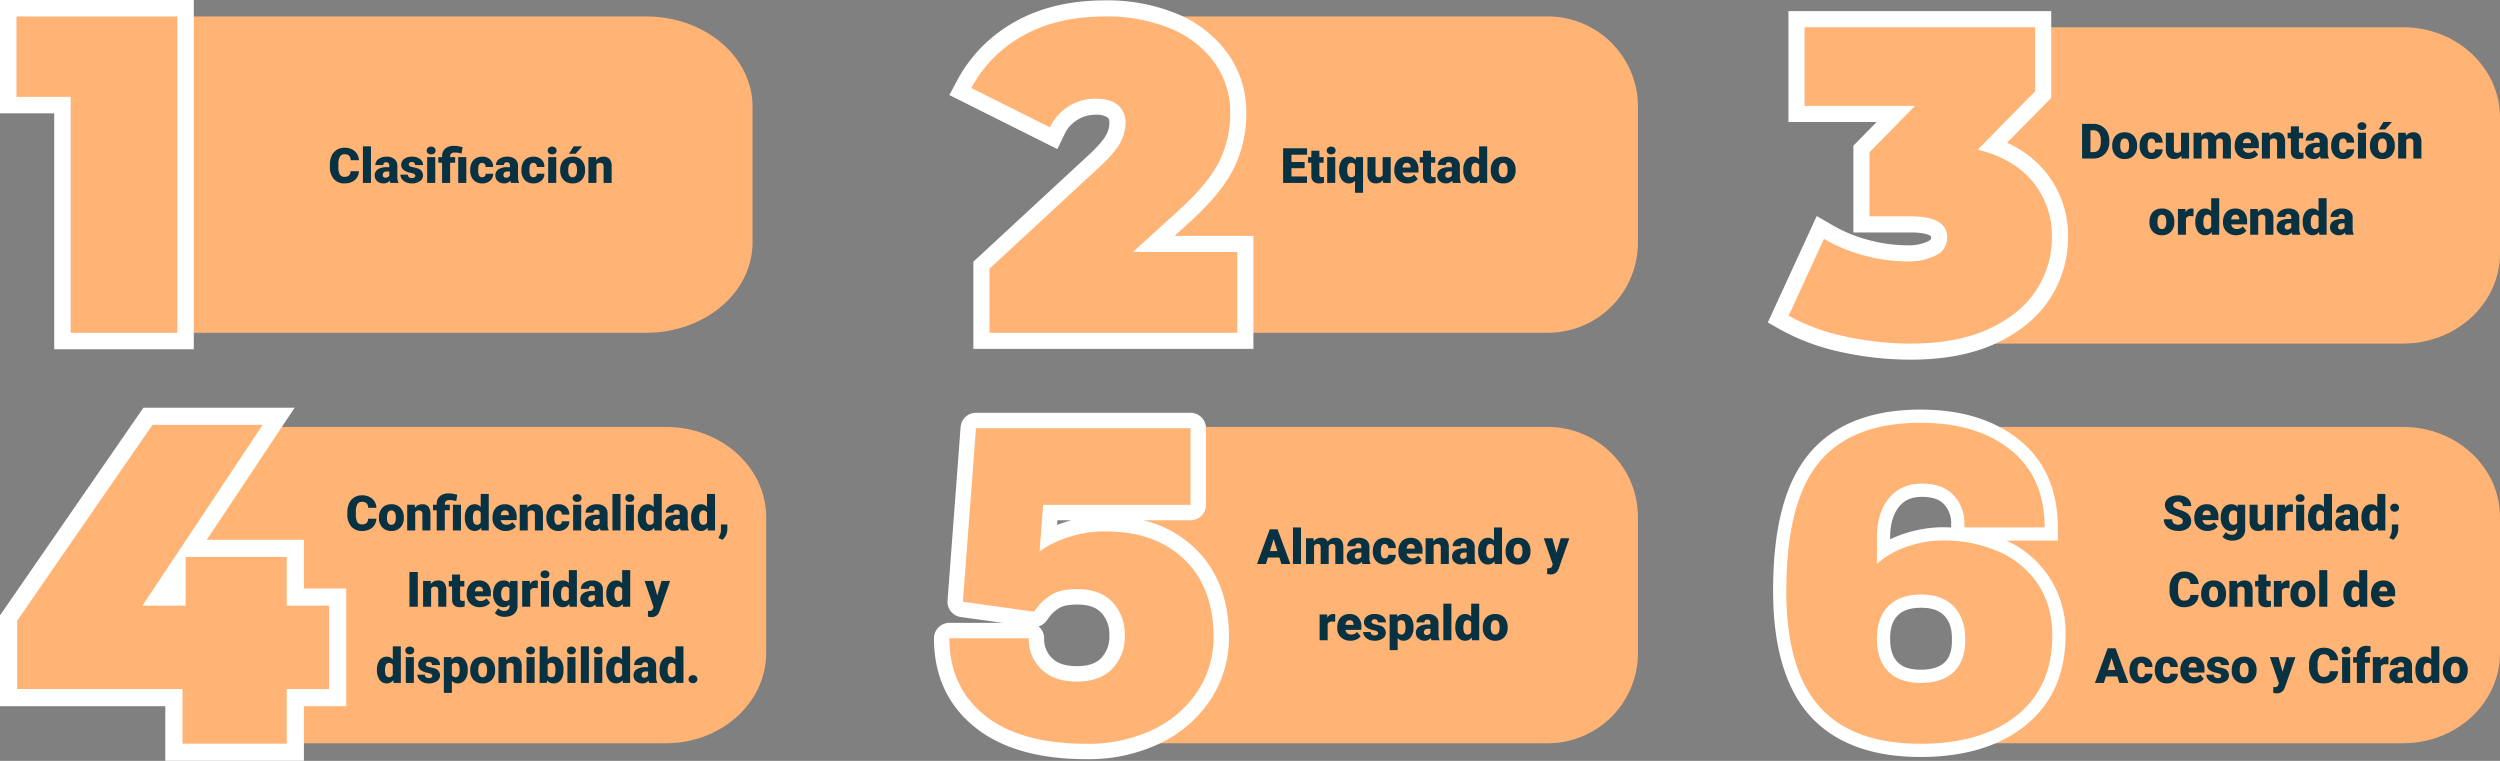 <svg xmlns="http://www.w3.org/2000/svg" width="820" height="249.554" viewBox="0 0 820 249.554">
  <rect x="0" y="0" width="820" height="249.554" fill="#808080" stroke="none"/>
  <g id="Grupo_128084" data-name="Grupo 128084" transform="translate(-390 -3455)">
    <path id="Trazado_165793" data-name="Trazado 165793" d="M492.685,867.531H330.17V763.776H492.685c19.273,0,34.9,13.244,34.9,29.582v44.591C527.583,854.287,511.958,867.531,492.685,867.531Z" transform="translate(109.25 2696.622)" fill="#ffb476"/>
    <path id="Trazado_165794" data-name="Trazado 165794" d="M296.441,870.23V792.858H278.654V761.077h58.165V870.23Z" transform="translate(114.044 2696.622)" fill="#ffb476"/>
    <path id="Trazado_165795" data-name="Trazado 165795" d="M334.12,763.776V867.531H299.14V790.159H281.353V763.776H334.12m5.4-5.4H275.956v37.179h17.787v77.372h45.775V758.378Z" transform="translate(114.044 2696.622)" fill="#fff"/>
    <path id="Trazado_165796" data-name="Trazado 165796" d="M748.329,867.531H610.565V763.776H748.329a29.582,29.582,0,0,1,29.582,29.582v44.591A29.582,29.582,0,0,1,748.329,867.531Z" transform="translate(149.329 2696.622)" fill="#ffb476"/>
    <path id="Trazado_165797" data-name="Trazado 165797" d="M562.574,870.17v-24.8l37.509-34.693a27.967,27.967,0,0,0,5.808-6.924,11.33,11.33,0,0,0,1.315-5.05,4.6,4.6,0,0,0-1.582-3.837c-1.2-.991-3.093-1.494-5.633-1.494a13.758,13.758,0,0,0-7.325,2.08,13.461,13.461,0,0,0-5.226,5.85l-1.164,2.406-30.607-15.3,1.274-2.39a45.111,45.111,0,0,1,17.985-18.228c7.8-4.409,17.31-6.645,28.251-6.645a57.28,57.28,0,0,1,22.326,4.12A36.061,36.061,0,0,1,641.113,777.3a30.507,30.507,0,0,1,5.714,18.206,38.337,38.337,0,0,1-3.815,16.874c-2.544,5.239-7.269,10.931-14.446,17.4l-9.437,8.587h30.016v31.8Z" transform="translate(149.329 2696.622)" fill="#ffb476"/>
    <path id="Trazado_165798" data-name="Trazado 165798" d="M603.179,763.776a54.414,54.414,0,0,1,21.3,3.912,33.325,33.325,0,0,1,14.492,11.158,27.8,27.8,0,0,1,5.216,16.666,35.55,35.55,0,0,1-3.55,15.722q-3.554,7.318-13.839,16.592l-14.491,13.186h34.2v26.519H565.213V846.519l36.662-33.909q4.782-4.488,6.375-7.679a13.877,13.877,0,0,0,1.595-6.232,7.205,7.205,0,0,0-2.536-5.868q-2.537-2.1-7.318-2.1a16.465,16.465,0,0,0-8.7,2.464,16.175,16.175,0,0,0-6.231,6.955l-25.793-12.9a42.31,42.31,0,0,1,16.954-17.171q11.157-6.3,26.953-6.3m0-5.277c-11.4,0-21.343,2.35-29.549,6.986a47.7,47.7,0,0,0-19.015,19.284l-2.549,4.78,4.846,2.422,25.793,12.9,4.781,2.391,2.329-4.812a10.92,10.92,0,0,1,4.222-4.745,11.181,11.181,0,0,1,5.954-1.7,6.636,6.636,0,0,1,3.952.89c.232.192.625.517.625,1.8a8.748,8.748,0,0,1-1.038,3.872c-.439.877-1.709,2.852-5.267,6.192L561.63,842.645l-1.694,1.567v28.6h91.848V835.735H625.948l4.4-4.006c7.415-6.684,12.339-12.639,15.034-18.19a40.948,40.948,0,0,0,4.081-18.027,33.1,33.1,0,0,0-6.211-19.748,38.658,38.658,0,0,0-16.723-12.938,59.9,59.9,0,0,0-23.353-4.327Z" transform="translate(149.329 2696.622)" fill="#fff"/>
    <path id="Trazado_165799" data-name="Trazado 165799" d="M1041.886,871.072H893.87V767.317h148.016c17.554,0,31.785,13.245,31.785,29.583v44.59C1073.671,857.828,1059.44,871.072,1041.886,871.072Z" transform="translate(136.329 2696.622)" fill="#ffb476"/>
    <path id="Trazado_165800" data-name="Trazado 165800" d="M880.337,873.711a103.43,103.43,0,0,1-21.935-2.379,69.407,69.407,0,0,1-19.356-7.091l-2.116-1.193,13.821-30.06,2.511,1.46a51.123,51.123,0,0,0,12.746,5.235,52.044,52.044,0,0,0,13.17,1.8,17.084,17.084,0,0,0,8.273-1.692,3.722,3.722,0,0,0,2.274-3.5c0-1.067,0-4.316-9.388-4.316H864.222V807.249l11.281-11.5H842.92v-31.07h80.92V789.41l-16.515,16.77a33.548,33.548,0,0,1,15.111,10.1,30.492,30.492,0,0,1,6.911,20.013,34,34,0,0,1-5.409,18.44c-3.59,5.671-9.154,10.314-16.536,13.8C900.12,871.968,891.015,873.711,880.337,873.711Z" transform="translate(136.329 2696.622)" fill="#ffb476"/>
    <path id="Trazado_165801" data-name="Trazado 165801" d="M921.2,767.317v21.012l-18.838,19.128q11.739,2.9,18.041,10.506a27.8,27.8,0,0,1,6.3,18.33,31.26,31.26,0,0,1-5,17.028q-5,7.9-15.434,12.825t-25.938,4.927a100.307,100.307,0,0,1-21.374-2.319,66.516,66.516,0,0,1-18.621-6.811l11.593-25.214a53.563,53.563,0,0,0,13.4,5.506,54.423,54.423,0,0,0,13.839,1.884,19.51,19.51,0,0,0,9.564-2.029,6.342,6.342,0,0,0,3.623-5.8q0-6.956-12.027-6.955H866.86V808.327l14.926-15.217H845.558V767.317H921.2m5.277-5.277h-86.2v36.348h28.936l-6.124,6.243-1.51,1.539v28.446h18.754c5.548,0,6.69,1.253,6.706,1.273h0a1.3,1.3,0,0,1,.044.4c0,.392,0,.675-.924,1.193a14.6,14.6,0,0,1-6.986,1.356,49.4,49.4,0,0,1-12.5-1.711,48.45,48.45,0,0,1-12.091-4.964l-5.022-2.921-2.427,5.278-11.592,25.215-2.03,4.414,4.232,2.387a72.064,72.064,0,0,0,20.091,7.37,106.019,106.019,0,0,0,22.5,2.44c11.07,0,20.554-1.828,28.191-5.432,7.842-3.7,13.777-8.673,17.639-14.774a36.591,36.591,0,0,0,5.818-19.851,33.057,33.057,0,0,0-7.518-21.7,34.73,34.73,0,0,0-12.485-9.385l12.979-13.179,1.517-1.54V762.04Z" transform="translate(136.329 2696.622)" fill="#fff"/>
    <path id="Trazado_165802" data-name="Trazado 165802" d="M479.58,1002.163H326.355V898.408H479.58c18.172,0,32.9,13.245,32.9,29.583v44.59C512.482,988.919,497.752,1002.163,479.58,1002.163Z" transform="translate(128.82 2696.622)" fill="#ffb476"/>
    <g id="Grupo_111424" data-name="Grupo 111424" transform="translate(390 3588.739)">
      <path id="Trazado_165803" data-name="Trazado 165803" d="M324.707,1005.118V987.193H270.485V961.1l45.7-66.166h42.873l-28.8,43.317H364.54v15.983h13.891v32.962H364.54v17.925Zm1.045-50.887v-9.213l-6.127,9.213Z" transform="translate(-267.671 -892.117)" fill="#ffb476"/>
      <path id="Trazado_165804" data-name="Trazado 165804" d="M353.809,897.745l-39.434,59.3h14.191V941.062h33.16v15.983h13.892V984.38H361.726V1002.3H327.52V984.38H273.3V961.974l44.363-64.229h36.147m10.5-5.628h-49.6l-1.678,2.429-44.363,64.23-1,1.443v29.788h54.222v17.925h45.461V990.007h13.891v-38.59H367.354V935.435H335.5l22.991-34.574,5.815-8.744Z" transform="translate(-267.671 -892.117)" fill="#fff"/>
    </g>
    <path id="Trazado_165805" data-name="Trazado 165805" d="M748.329,1002.163H610.565V898.408H748.329a29.582,29.582,0,0,1,29.582,29.583v44.59A29.582,29.582,0,0,1,748.329,1002.163Z" transform="translate(149.329 2696.622)" fill="#ffb476"/>
    <g id="Grupo_111426" data-name="Grupo 111426" transform="translate(149.329 2696.622)">
      <path id="Trazado_165806" data-name="Trazado 165806" d="M597.019,1007.387c-15.6,0-27.885-3.509-36.505-10.427-8.956-7.187-13.5-17.021-13.5-29.225a5.052,5.052,0,0,1,5.051-5.051h17.549l-13.809-1.923a5.052,5.052,0,0,1-4.341-5.383l4.288-56.927a5.052,5.052,0,0,1,5.037-4.672h70.383a5.052,5.052,0,0,1,5.052,5.052v25.137a5.052,5.052,0,0,1-5.052,5.051H615.553a36.689,36.689,0,0,1,17.141,9.286c7.348,7.121,11.074,16.873,11.074,28.986a37.05,37.05,0,0,1-5.988,20.49,40.944,40.944,0,0,1-16.646,14.427A54.176,54.176,0,0,1,597.019,1007.387Zm-39.541-34.6a24.767,24.767,0,0,0,9.359,16.295c6.782,5.443,16.937,8.2,30.182,8.2a44.2,44.2,0,0,0,19.653-4.14A30.585,30.585,0,0,0,629.3,982.286a26.747,26.747,0,0,0,4.362-14.995c0-9.405-2.617-16.513-8-21.731-5.43-5.26-12.721-7.818-22.287-7.818a32.849,32.849,0,0,0-9.48,1.263,33.623,33.623,0,0,0-6.783,2.725c-.992.569-1.528.9-1.8,1.085a5.052,5.052,0,0,1-8.722-3.47,5.887,5.887,0,0,1,.035-.65l1.162-15.115a5.053,5.053,0,0,1,5.037-4.664h43.3V903.882H565.477L561.9,951.408l15.726,2.19a21.878,21.878,0,0,1,5.206-4.383c2.786-1.783,6.458-2.648,11.232-2.648,6.328,0,11.407,1.936,15.094,5.757,3.638,3.772,5.483,8.658,5.483,14.524a19.946,19.946,0,0,1-5.483,14.374c-3.687,3.822-8.816,5.759-15.242,5.759-6.38,0-11.5-1.856-15.223-5.517a18.274,18.274,0,0,1-5.045-8.678Zm23.835-8.942a5.04,5.04,0,0,1,1.831,3.891,8.57,8.57,0,0,0,2.626,6.523c1.795,1.764,4.457,2.62,8.144,2.62,3.63,0,6.238-.874,7.972-2.671a10.063,10.063,0,0,0,2.65-7.359,10.272,10.272,0,0,0-2.65-7.509c-1.734-1.8-4.294-2.669-7.824-2.669-3.6,0-5.166.658-5.779,1.051a11.627,11.627,0,0,0-2.864,2.306c-.716.926-1.168,1.519-1.352,1.79A5.141,5.141,0,0,1,581.313,963.844Zm6.189-34.825-.117,1.518q1.662-.619,3.584-1.2.549-.165,1.112-.316Z" fill="#fff"/>
    </g>
    <g id="Grupo_111427" data-name="Grupo 111427" transform="translate(149.329 2696.622)">
      <path id="Trazado_165807" data-name="Trazado 165807" d="M582.824,923.968l-1.183,15.377q0-.294,2.957-2a38.408,38.408,0,0,1,7.837-3.18,37.759,37.759,0,0,1,10.942-1.478q16.263,0,25.8,9.241t9.537,25.359a31.941,31.941,0,0,1-5.175,17.743A35.805,35.805,0,0,1,618.9,997.677a48.968,48.968,0,0,1-21.884,4.658q-21.736,0-33.343-9.315t-11.608-25.285h26.024a13.61,13.61,0,0,0,4.141,10.128q4.137,4.07,11.681,4.066t11.607-4.214a15,15,0,0,0,4.066-10.867,15.2,15.2,0,0,0-4.066-11.016q-4.068-4.215-11.459-4.214-5.622,0-8.5,1.848a16.559,16.559,0,0,0-4.141,3.476q-1.257,1.627-1.552,2.069L556.5,955.758l4.288-56.927h70.383v25.137Z" fill="#ffb476"/>
    </g>
    <path id="Trazado_165808" data-name="Trazado 165808" d="M1041.886,1002.163H893.87V898.408h148.016c17.554,0,31.785,13.245,31.785,29.583v44.59C1073.671,988.919,1059.44,1002.163,1041.886,1002.163Z" transform="translate(136.329 2696.622)" fill="#ffb476"/>
    <g id="Grupo_111429" data-name="Grupo 111429" transform="translate(136.329 2696.622)">
      <path id="Trazado_165809" data-name="Trazado 165809" d="M883.644,1006.665c-16.1,0-28.36-4.592-36.429-13.648-7.939-8.911-11.964-22.642-11.964-40.808,0-20.649,3.829-35.333,11.708-44.895,7.976-9.68,20.319-14.588,36.685-14.588,13.278,0,24.142,3.334,32.291,9.906h0c8.427,6.8,12.7,16.466,12.7,28.728v4.33h-16.9a32.863,32.863,0,0,1,19.418,31.158c0,12.561-4.45,22.5-13.227,29.549C909.431,1003.21,897.9,1006.665,883.644,1006.665Zm0-105.279c-13.848,0-23.661,3.741-30,11.436-6.458,7.836-9.732,21.088-9.732,39.387,0,15.978,3.288,27.77,9.771,35.047,6.355,7.133,16.436,10.749,29.963,10.749,12.234,0,21.943-2.813,28.859-8.362,6.72-5.4,9.987-12.851,9.987-22.795,0-5.775-1.306-10.522-3.993-14.513a25.2,25.2,0,0,0-11.1-9.1,41.055,41.055,0,0,0-16.66-3.253,32.252,32.252,0,0,0-9.9,1.71,23.9,23.9,0,0,0-8.65,4.872l-7.22,6.474V934.761c0-6.418,1.646-11.692,4.892-15.674,3.464-4.247,8.249-6.4,14.224-6.4,5.754,0,10.3,1.727,13.5,5.132a17.034,17.034,0,0,1,4.476,9.211H919.75c-.819-7.51-3.867-13.314-9.252-17.659h0C903.928,904.072,894.893,901.386,883.644,901.386Zm.443,19.962c-3.338,0-5.725,1.02-7.513,3.212-1.952,2.394-2.943,5.828-2.943,10.2v.518a35.018,35.018,0,0,1,4.533-1.826,40.888,40.888,0,0,1,12.577-2.134q1.474,0,2.916.072v-1.065a9.119,9.119,0,0,0-2.373-6.571C889.76,922.136,887.405,921.348,884.087,921.348Zm-.443,65.355c-5.82,0-10.442-1.705-13.739-5.07-3.274-3.339-4.934-7.966-4.934-13.75,0-5.8,1.7-10.438,5.038-13.781h0v0c3.343-3.342,7.979-5.037,13.782-5.037,5.831,0,10.487,1.764,13.838,5.244,3.306,3.438,4.982,8.1,4.982,13.872,0,5.836-1.716,10.444-5.1,13.7C894.177,985.078,889.511,986.7,883.644,986.7Zm.148-28.981c-3.471,0-5.976.819-7.659,2.5v0c-1.684,1.682-2.5,4.187-2.5,7.657,0,3.487.8,6,2.458,7.688,1.63,1.664,4.1,2.473,7.555,2.473,3.554,0,6.2-.812,7.868-2.415,1.642-1.577,2.44-4.014,2.44-7.45,0-3.5-.837-6.075-2.561-7.866C889.714,958.571,887.227,957.722,883.792,957.722Z" fill="#fff"/>
    </g>
    <g id="Grupo_111430" data-name="Grupo 111430" transform="translate(136.329 2696.622)">
      <path id="Trazado_165810" data-name="Trazado 165810" d="M913.216,906q11.091,8.949,11.09,25.358H897.987v-1.034a13.367,13.367,0,0,0-3.549-9.538q-3.549-3.77-10.351-3.77-6.951,0-10.868,4.8T869.3,934.761v8.577a28.071,28.071,0,0,1,10.2-5.768,36.43,36.43,0,0,1,11.237-1.921,45.133,45.133,0,0,1,18.409,3.622,29.659,29.659,0,0,1,12.938,10.646q4.731,7.024,4.732,16.931,0,16.857-11.607,26.172t-31.569,9.315q-22.329,0-33.2-12.2T839.58,952.209q0-29.127,10.721-42.141t33.343-13.012Q902.126,897.056,913.216,906Zm-40.145,51.161q-3.77,3.77-3.77,10.72T873,978.6q3.695,3.77,10.647,3.77,7.1,0,10.868-3.622t3.77-10.572q0-6.949-3.77-10.868t-10.72-3.918Q876.839,953.393,873.071,957.163Z" fill="#ffb476"/>
    </g>
    <path id="Trazado_172606" data-name="Trazado 172606" d="M18.723,13.148a4.154,4.154,0,0,1-.641,2.1,3.866,3.866,0,0,1-1.645,1.41,5.6,5.6,0,0,1-2.418.5A4.467,4.467,0,0,1,10.488,15.7,6.032,6.032,0,0,1,9.2,11.57v-.562a6.885,6.885,0,0,1,.582-2.926,4.41,4.41,0,0,1,1.676-1.937,4.676,4.676,0,0,1,2.531-.684,4.9,4.9,0,0,1,3.328,1.09,4.306,4.306,0,0,1,1.43,3H16.012a2.037,2.037,0,0,0-.523-1.492,2.153,2.153,0,0,0-1.5-.453,1.638,1.638,0,0,0-1.5.766,4.921,4.921,0,0,0-.5,2.445v.8a5.445,5.445,0,0,0,.457,2.6,1.672,1.672,0,0,0,1.574.781,2.106,2.106,0,0,0,1.445-.445A1.89,1.89,0,0,0,16,13.148ZM22.676,17H20.035V5h2.641Zm6.383,0a2.973,2.973,0,0,1-.25-.758,2.448,2.448,0,0,1-2.031.914,3,3,0,0,1-2.031-.723,2.3,2.3,0,0,1-.836-1.816,2.364,2.364,0,0,1,1.016-2.078,5.174,5.174,0,0,1,2.953-.7h.813v-.448q0-1.17-1.008-1.17a.824.824,0,0,0-.937.926H24.113a2.36,2.36,0,0,1,1.043-1.99,4.383,4.383,0,0,1,2.66-.765,3.843,3.843,0,0,1,2.555.789,2.743,2.743,0,0,1,.961,2.164v3.742a3.832,3.832,0,0,0,.359,1.781V17ZM27.41,15.281a1.469,1.469,0,0,0,.816-.211,1.322,1.322,0,0,0,.465-.477V13.242h-.766q-1.375,0-1.375,1.234a.754.754,0,0,0,.242.582A.876.876,0,0,0,27.41,15.281Zm9.8-.656a.608.608,0,0,0-.352-.539,5.348,5.348,0,0,0-1.336-.422A6.092,6.092,0,0,1,33.9,13.09a2.722,2.722,0,0,1-.977-.863,2.061,2.061,0,0,1-.336-1.164,2.336,2.336,0,0,1,.961-1.918,3.958,3.958,0,0,1,2.516-.754,4.386,4.386,0,0,1,2.688.758,2.37,2.37,0,0,1,1.016,1.992H37.129q0-1.016-1.07-1.016a1.061,1.061,0,0,0-.7.23.714.714,0,0,0-.281.574.655.655,0,0,0,.344.57,3.248,3.248,0,0,0,1.1.359,9.485,9.485,0,0,1,1.324.336,2.406,2.406,0,0,1,1.906,2.352,2.214,2.214,0,0,1-1.027,1.883,4.505,4.505,0,0,1-2.66.727,4.6,4.6,0,0,1-1.937-.391A3.24,3.24,0,0,1,32.8,15.7a2.406,2.406,0,0,1-.477-1.414h2.461a1.017,1.017,0,0,0,.391.855,1.607,1.607,0,0,0,.961.27,1.264,1.264,0,0,0,.809-.219A.7.7,0,0,0,37.215,14.625ZM43.762,17H41.121V8.547h2.641Zm-2.8-10.633a1.175,1.175,0,0,1,.406-.922,1.727,1.727,0,0,1,2.109,0,1.175,1.175,0,0,1,.406.922,1.175,1.175,0,0,1-.406.922,1.727,1.727,0,0,1-2.109,0A1.175,1.175,0,0,1,40.965,6.367ZM46,17V10.375H44.77V8.547H46V8.266A3.228,3.228,0,0,1,47.105,5.68a4.433,4.433,0,0,1,2.883-.844,10.23,10.23,0,0,1,2.75.453l-.359,2.078-.437-.117a6.962,6.962,0,0,0-1.8-.227q-1.508,0-1.508,1.375v.148h1.656v1.828H48.637V17Zm7.953,0H51.3V8.547h2.648Zm5.18-1.875a1.171,1.171,0,0,0,.859-.3,1.1,1.1,0,0,0,.3-.84h2.469a2.922,2.922,0,0,1-1,2.281,3.705,3.705,0,0,1-2.566.891A3.751,3.751,0,0,1,56.285,16a4.556,4.556,0,0,1-1.062-3.2v-.109a5.149,5.149,0,0,1,.473-2.262,3.441,3.441,0,0,1,1.363-1.508,4.065,4.065,0,0,1,2.109-.527,3.658,3.658,0,0,1,2.617.914,3.242,3.242,0,0,1,.969,2.477H60.285a1.445,1.445,0,0,0-.32-1.008,1.106,1.106,0,0,0-.859-.352q-1.023,0-1.2,1.3a9.206,9.206,0,0,0-.055,1.141,3.616,3.616,0,0,0,.3,1.766A1.055,1.055,0,0,0,59.129,15.125ZM68.629,17a2.973,2.973,0,0,1-.25-.758,2.448,2.448,0,0,1-2.031.914,3,3,0,0,1-2.031-.723,2.3,2.3,0,0,1-.836-1.816A2.364,2.364,0,0,1,64.5,12.539a5.174,5.174,0,0,1,2.953-.7h.813v-.448q0-1.17-1.008-1.17a.824.824,0,0,0-.937.926H63.684a2.36,2.36,0,0,1,1.043-1.99,4.383,4.383,0,0,1,2.66-.765,3.843,3.843,0,0,1,2.555.789,2.743,2.743,0,0,1,.961,2.164v3.742a3.832,3.832,0,0,0,.359,1.781V17ZM66.98,15.281a1.469,1.469,0,0,0,.816-.211,1.322,1.322,0,0,0,.465-.477V13.242H67.5q-1.375,0-1.375,1.234a.754.754,0,0,0,.242.582A.876.876,0,0,0,66.98,15.281Zm8.953-.156a1.171,1.171,0,0,0,.859-.3,1.1,1.1,0,0,0,.3-.84h2.469a2.922,2.922,0,0,1-1,2.281A3.705,3.705,0,0,1,76,17.156,3.751,3.751,0,0,1,73.09,16a4.556,4.556,0,0,1-1.062-3.2v-.109a5.149,5.149,0,0,1,.473-2.262,3.441,3.441,0,0,1,1.363-1.508,4.065,4.065,0,0,1,2.109-.527A3.658,3.658,0,0,1,78.59,9.3a3.242,3.242,0,0,1,.969,2.477H77.09a1.445,1.445,0,0,0-.32-1.008,1.106,1.106,0,0,0-.859-.352q-1.023,0-1.2,1.3a9.206,9.206,0,0,0-.055,1.141,3.616,3.616,0,0,0,.3,1.766A1.055,1.055,0,0,0,75.934,15.125ZM83.449,17H80.809V8.547h2.641Zm-2.8-10.633a1.175,1.175,0,0,1,.406-.922,1.727,1.727,0,0,1,2.109,0,1.175,1.175,0,0,1,.406.922,1.175,1.175,0,0,1-.406.922,1.727,1.727,0,0,1-2.109,0A1.175,1.175,0,0,1,80.652,6.367ZM84.738,12.7a4.989,4.989,0,0,1,.492-2.254,3.52,3.52,0,0,1,1.414-1.52,4.259,4.259,0,0,1,2.164-.531A3.887,3.887,0,0,1,91.8,9.566a4.512,4.512,0,0,1,1.094,3.2v.094A4.378,4.378,0,0,1,91.8,16a3.9,3.9,0,0,1-2.973,1.16,3.942,3.942,0,0,1-2.9-1.082,4.232,4.232,0,0,1-1.18-2.934Zm2.633.164a3.145,3.145,0,0,0,.367,1.719,1.223,1.223,0,0,0,1.086.547q1.406,0,1.438-2.164V12.7q0-2.273-1.453-2.273-1.32,0-1.43,1.961ZM89.168,5h2.781L89.777,7.453l-2.148,0Zm7.3,3.547.086.992a2.867,2.867,0,0,1,2.414-1.148,2.412,2.412,0,0,1,1.973.789,3.757,3.757,0,0,1,.676,2.375V17H98.98V11.664a1.426,1.426,0,0,0-.258-.941,1.193,1.193,0,0,0-.937-.3,1.256,1.256,0,0,0-1.148.609V17H94V8.547Z" transform="translate(489 3498)" fill="#083142"/>
    <path id="Trazado_172607" data-name="Trazado 172607" d="M12.453,13.148a4.154,4.154,0,0,1-.641,2.1,3.866,3.866,0,0,1-1.645,1.41,5.6,5.6,0,0,1-2.418.5A4.467,4.467,0,0,1,4.219,15.7,6.032,6.032,0,0,1,2.93,11.57v-.562a6.885,6.885,0,0,1,.582-2.926A4.41,4.41,0,0,1,5.188,6.145a4.676,4.676,0,0,1,2.531-.684,4.9,4.9,0,0,1,3.328,1.09,4.306,4.306,0,0,1,1.43,3H9.742a2.037,2.037,0,0,0-.523-1.492,2.153,2.153,0,0,0-1.5-.453,1.638,1.638,0,0,0-1.5.766,4.921,4.921,0,0,0-.5,2.445v.8a5.445,5.445,0,0,0,.457,2.6,1.672,1.672,0,0,0,1.574.781A2.106,2.106,0,0,0,9.2,14.563a1.89,1.89,0,0,0,.531-1.414ZM13.3,12.7a4.989,4.989,0,0,1,.492-2.254A3.52,3.52,0,0,1,15.2,8.922a4.259,4.259,0,0,1,2.164-.531,3.887,3.887,0,0,1,2.992,1.176,4.512,4.512,0,0,1,1.094,3.2v.094A4.378,4.378,0,0,1,20.355,16a3.9,3.9,0,0,1-2.973,1.16,3.942,3.942,0,0,1-2.9-1.082,4.232,4.232,0,0,1-1.18-2.934Zm2.633.164a3.145,3.145,0,0,0,.367,1.719,1.223,1.223,0,0,0,1.086.547q1.406,0,1.438-2.164V12.7q0-2.273-1.453-2.273-1.32,0-1.43,1.961Zm9.1-4.312.086.992a2.867,2.867,0,0,1,2.414-1.148A2.412,2.412,0,0,1,29.5,9.18a3.757,3.757,0,0,1,.676,2.375V17H27.539V11.664a1.426,1.426,0,0,0-.258-.941,1.193,1.193,0,0,0-.937-.3,1.256,1.256,0,0,0-1.148.609V17H22.563V8.547ZM32.25,17V10.375H31.023V8.547H32.25V8.266A3.228,3.228,0,0,1,33.359,5.68a4.433,4.433,0,0,1,2.883-.844,10.23,10.23,0,0,1,2.75.453l-.359,2.078L38.2,7.25a6.962,6.962,0,0,0-1.8-.227q-1.508,0-1.508,1.375v.148h1.656v1.828H34.891V17ZM40.2,17H37.555V8.547H40.2Zm1.273-4.289a5.164,5.164,0,0,1,.867-3.164,2.854,2.854,0,0,1,2.422-1.156,2.428,2.428,0,0,1,1.906.891V5h2.641V17H46.945l-.133-.906a2.493,2.493,0,0,1-2.062,1.063A2.849,2.849,0,0,1,42.359,16,5.327,5.327,0,0,1,41.477,12.711Zm2.633.164q0,2.25,1.313,2.25a1.3,1.3,0,0,0,1.25-.734V11.172a1.261,1.261,0,0,0-1.234-.75q-1.219,0-1.32,1.969ZM54.9,17.156A4.345,4.345,0,0,1,51.75,16a4.006,4.006,0,0,1-1.2-3.02v-.219a5.191,5.191,0,0,1,.48-2.289,3.516,3.516,0,0,1,1.4-1.535,4.233,4.233,0,0,1,2.188-.543A3.659,3.659,0,0,1,57.43,9.5a4.344,4.344,0,0,1,1.031,3.082V13.6H53.227a1.9,1.9,0,0,0,.617,1.117,1.836,1.836,0,0,0,1.234.406,2.366,2.366,0,0,0,1.953-.875l1.2,1.422a3.363,3.363,0,0,1-1.395,1.082A4.713,4.713,0,0,1,54.9,17.156Zm-.3-6.734q-1.156,0-1.375,1.531h2.656v-.2a1.3,1.3,0,0,0-.32-.98A1.275,1.275,0,0,0,54.6,10.422Zm7.336-1.875.086.992a2.867,2.867,0,0,1,2.414-1.148,2.412,2.412,0,0,1,1.973.789,3.757,3.757,0,0,1,.676,2.375V17H64.445V11.664a1.426,1.426,0,0,0-.258-.941,1.193,1.193,0,0,0-.937-.3,1.256,1.256,0,0,0-1.148.609V17H59.469V8.547Zm10.18,6.578a1.171,1.171,0,0,0,.859-.3,1.1,1.1,0,0,0,.3-.84h2.469a2.922,2.922,0,0,1-1,2.281,3.705,3.705,0,0,1-2.566.891A3.751,3.751,0,0,1,69.273,16a4.556,4.556,0,0,1-1.062-3.2v-.109a5.149,5.149,0,0,1,.473-2.262,3.441,3.441,0,0,1,1.363-1.508,4.065,4.065,0,0,1,2.109-.527,3.658,3.658,0,0,1,2.617.914,3.242,3.242,0,0,1,.969,2.477H73.273a1.445,1.445,0,0,0-.32-1.008,1.106,1.106,0,0,0-.859-.352q-1.023,0-1.2,1.3a9.206,9.206,0,0,0-.055,1.141,3.616,3.616,0,0,0,.3,1.766A1.055,1.055,0,0,0,72.117,15.125ZM79.633,17H76.992V8.547h2.641Zm-2.8-10.633a1.175,1.175,0,0,1,.406-.922,1.727,1.727,0,0,1,2.109,0,1.175,1.175,0,0,1,.406.922,1.175,1.175,0,0,1-.406.922,1.727,1.727,0,0,1-2.109,0A1.175,1.175,0,0,1,76.836,6.367ZM86.016,17a2.973,2.973,0,0,1-.25-.758,2.448,2.448,0,0,1-2.031.914,3,3,0,0,1-2.031-.723,2.3,2.3,0,0,1-.836-1.816,2.364,2.364,0,0,1,1.016-2.078,5.174,5.174,0,0,1,2.953-.7h.813v-.448q0-1.17-1.008-1.17a.824.824,0,0,0-.937.926H81.07a2.36,2.36,0,0,1,1.043-1.99,4.383,4.383,0,0,1,2.66-.765,3.843,3.843,0,0,1,2.555.789,2.743,2.743,0,0,1,.961,2.164v3.742a3.832,3.832,0,0,0,.359,1.781V17Zm-1.648-1.719a1.469,1.469,0,0,0,.816-.211,1.322,1.322,0,0,0,.465-.477V13.242h-.766q-1.375,0-1.375,1.234a.754.754,0,0,0,.242.582A.876.876,0,0,0,84.367,15.281ZM92.523,17H89.883V5h2.641Zm4.4,0H94.281V8.547h2.641Zm-2.8-10.633a1.175,1.175,0,0,1,.406-.922,1.727,1.727,0,0,1,2.109,0,1.175,1.175,0,0,1,.406.922,1.175,1.175,0,0,1-.406.922,1.727,1.727,0,0,1-2.109,0A1.175,1.175,0,0,1,94.125,6.367Zm4.086,6.344a5.164,5.164,0,0,1,.867-3.164A2.854,2.854,0,0,1,101.5,8.391a2.428,2.428,0,0,1,1.906.891V5h2.641V17H103.68l-.133-.906a2.493,2.493,0,0,1-2.062,1.063A2.849,2.849,0,0,1,99.094,16,5.327,5.327,0,0,1,98.211,12.711Zm2.633.164q0,2.25,1.313,2.25a1.3,1.3,0,0,0,1.25-.734V11.172a1.261,1.261,0,0,0-1.234-.75q-1.219,0-1.32,1.969ZM112.3,17a2.973,2.973,0,0,1-.25-.758,2.448,2.448,0,0,1-2.031.914,3,3,0,0,1-2.031-.723,2.3,2.3,0,0,1-.836-1.816,2.364,2.364,0,0,1,1.016-2.078,5.174,5.174,0,0,1,2.953-.7h.813v-.448q0-1.17-1.008-1.17a.824.824,0,0,0-.937.926h-2.633a2.36,2.36,0,0,1,1.043-1.99,4.383,4.383,0,0,1,2.66-.765,3.843,3.843,0,0,1,2.555.789,2.743,2.743,0,0,1,.961,2.164v3.742a3.832,3.832,0,0,0,.359,1.781V17Zm-1.648-1.719a1.469,1.469,0,0,0,.816-.211,1.322,1.322,0,0,0,.465-.477V13.242h-.766q-1.375,0-1.375,1.234a.754.754,0,0,0,.242.582A.876.876,0,0,0,110.656,15.281Zm5.047-2.57a5.164,5.164,0,0,1,.867-3.164,2.854,2.854,0,0,1,2.422-1.156,2.428,2.428,0,0,1,1.906.891V5h2.641V17h-2.367l-.133-.906a2.493,2.493,0,0,1-2.062,1.063A2.849,2.849,0,0,1,116.586,16,5.327,5.327,0,0,1,115.7,12.711Zm2.633.164q0,2.25,1.313,2.25a1.3,1.3,0,0,0,1.25-.734V11.172a1.261,1.261,0,0,0-1.234-.75q-1.219,0-1.32,1.969Zm7.625,7.188-1.328-.625.266-.531a4.333,4.333,0,0,0,.57-1.937V15.016h2.109l-.008,1.7a4.238,4.238,0,0,1-.461,1.828A4.645,4.645,0,0,1,125.961,20.063ZM26.039,42H23.3V30.625h2.734Zm4.2-8.453.086.992a2.867,2.867,0,0,1,2.414-1.148,2.412,2.412,0,0,1,1.973.789,3.757,3.757,0,0,1,.676,2.375V42H32.75V36.664a1.426,1.426,0,0,0-.258-.941,1.193,1.193,0,0,0-.937-.3,1.256,1.256,0,0,0-1.148.609V42H27.773V33.547Zm9.672-2.1v2.1H41.3v1.828H39.914v3.867a.987.987,0,0,0,.172.664.922.922,0,0,0,.68.188,3.862,3.862,0,0,0,.656-.047V41.93a4.859,4.859,0,0,1-1.484.227,2.758,2.758,0,0,1-2.008-.641,2.626,2.626,0,0,1-.648-1.945v-4.2H36.2V33.547h1.078v-2.1ZM46.43,42.156A4.345,4.345,0,0,1,43.281,41a4.006,4.006,0,0,1-1.2-3.02v-.219a5.191,5.191,0,0,1,.48-2.289,3.516,3.516,0,0,1,1.4-1.535,4.233,4.233,0,0,1,2.188-.543A3.659,3.659,0,0,1,48.961,34.5a4.344,4.344,0,0,1,1.031,3.082V38.6H44.758a1.9,1.9,0,0,0,.617,1.117,1.836,1.836,0,0,0,1.234.406,2.366,2.366,0,0,0,1.953-.875l1.2,1.422a3.363,3.363,0,0,1-1.395,1.082A4.713,4.713,0,0,1,46.43,42.156Zm-.3-6.734q-1.156,0-1.375,1.531h2.656v-.2a1.3,1.3,0,0,0-.32-.98A1.275,1.275,0,0,0,46.133,35.422Zm4.609,2.289a5.708,5.708,0,0,1,.422-2.266,3.4,3.4,0,0,1,1.211-1.52,3.192,3.192,0,0,1,1.836-.535,2.538,2.538,0,0,1,2.063.891l.094-.734h2.391V41.68a3.564,3.564,0,0,1-.52,1.941,3.334,3.334,0,0,1-1.5,1.266,5.528,5.528,0,0,1-2.281.441,4.769,4.769,0,0,1-1.8-.352,3.251,3.251,0,0,1-1.332-.914l1.1-1.547a2.414,2.414,0,0,0,1.938.867,1.568,1.568,0,0,0,1.75-1.8V41.32a2.472,2.472,0,0,1-1.914.836,3.055,3.055,0,0,1-2.5-1.184,4.9,4.9,0,0,1-.953-3.168Zm2.641.164a3.007,3.007,0,0,0,.391,1.645,1.232,1.232,0,0,0,1.094.605,1.4,1.4,0,0,0,1.242-.57V36a1.363,1.363,0,0,0-1.227-.578,1.241,1.241,0,0,0-1.1.629A3.429,3.429,0,0,0,53.383,37.875ZM65.367,35.93l-.867-.062a1.558,1.558,0,0,0-1.594.781V42H60.273V33.547h2.469l.086,1.086a2.039,2.039,0,0,1,1.852-1.242,2.567,2.567,0,0,1,.734.094ZM69.094,42H66.453V33.547h2.641ZM66.3,31.367a1.175,1.175,0,0,1,.406-.922,1.727,1.727,0,0,1,2.109,0,1.249,1.249,0,0,1,0,1.844,1.727,1.727,0,0,1-2.109,0A1.175,1.175,0,0,1,66.3,31.367Zm4.086,6.344a5.164,5.164,0,0,1,.867-3.164,2.854,2.854,0,0,1,2.422-1.156,2.428,2.428,0,0,1,1.906.891V30h2.641V42H75.852l-.133-.906a2.493,2.493,0,0,1-2.062,1.063A2.849,2.849,0,0,1,71.266,41,5.327,5.327,0,0,1,70.383,37.711Zm2.633.164q0,2.25,1.313,2.25a1.3,1.3,0,0,0,1.25-.734V36.172a1.261,1.261,0,0,0-1.234-.75q-1.219,0-1.32,1.969ZM84.477,42a2.973,2.973,0,0,1-.25-.758,2.448,2.448,0,0,1-2.031.914,3,3,0,0,1-2.031-.723,2.3,2.3,0,0,1-.836-1.816,2.364,2.364,0,0,1,1.016-2.078,5.174,5.174,0,0,1,2.953-.7h.813v-.448q0-1.17-1.008-1.17a.824.824,0,0,0-.937.926H79.531a2.36,2.36,0,0,1,1.043-1.99,4.383,4.383,0,0,1,2.66-.765,3.843,3.843,0,0,1,2.555.789,2.743,2.743,0,0,1,.961,2.164v3.742a3.832,3.832,0,0,0,.359,1.781V42Zm-1.648-1.719a1.469,1.469,0,0,0,.816-.211,1.322,1.322,0,0,0,.465-.477V38.242h-.766q-1.375,0-1.375,1.234a.754.754,0,0,0,.242.582A.876.876,0,0,0,82.828,40.281Zm5.047-2.57a5.164,5.164,0,0,1,.867-3.164,2.854,2.854,0,0,1,2.422-1.156,2.428,2.428,0,0,1,1.906.891V30h2.641V42H93.344l-.133-.906a2.493,2.493,0,0,1-2.062,1.063A2.849,2.849,0,0,1,88.758,41,5.327,5.327,0,0,1,87.875,37.711Zm2.633.164q0,2.25,1.313,2.25a1.3,1.3,0,0,0,1.25-.734V36.172a1.261,1.261,0,0,0-1.234-.75q-1.219,0-1.32,1.969Zm14.063.438,1.406-4.766h2.82l-3.445,9.867-.148.359a2.617,2.617,0,0,1-2.594,1.641,4.126,4.126,0,0,1-1.086-.156V43.383h.344a1.8,1.8,0,0,0,.848-.16.973.973,0,0,0,.434-.575l.211-.563-2.937-8.538h2.813Zm-91.934,24.4a5.164,5.164,0,0,1,.867-3.164,2.854,2.854,0,0,1,2.422-1.156,2.428,2.428,0,0,1,1.906.891V55h2.641V67H18.105l-.133-.906a2.493,2.493,0,0,1-2.062,1.063A2.849,2.849,0,0,1,13.52,66,5.327,5.327,0,0,1,12.637,62.711Zm2.633.164q0,2.25,1.313,2.25a1.3,1.3,0,0,0,1.25-.734V61.172a1.261,1.261,0,0,0-1.234-.75q-1.219,0-1.32,1.969ZM24.746,67H22.105V58.547h2.641Zm-2.8-10.633a1.175,1.175,0,0,1,.406-.922,1.727,1.727,0,0,1,2.109,0,1.249,1.249,0,0,1,0,1.844,1.727,1.727,0,0,1-2.109,0A1.175,1.175,0,0,1,21.949,56.367Zm8.844,8.258a.608.608,0,0,0-.352-.539,5.347,5.347,0,0,0-1.336-.422,6.092,6.092,0,0,1-1.625-.574,2.722,2.722,0,0,1-.977-.863,2.061,2.061,0,0,1-.336-1.164,2.336,2.336,0,0,1,.961-1.918,3.958,3.958,0,0,1,2.516-.754,4.386,4.386,0,0,1,2.688.758,2.37,2.37,0,0,1,1.016,1.992H30.707q0-1.016-1.07-1.016a1.061,1.061,0,0,0-.7.23.714.714,0,0,0-.281.574A.655.655,0,0,0,29,61.5a3.248,3.248,0,0,0,1.1.359,9.486,9.486,0,0,1,1.324.336,2.406,2.406,0,0,1,1.906,2.352A2.214,2.214,0,0,1,32.3,66.43a4.505,4.505,0,0,1-2.66.727,4.6,4.6,0,0,1-1.937-.391A3.24,3.24,0,0,1,26.379,65.7a2.406,2.406,0,0,1-.477-1.414h2.461a1.017,1.017,0,0,0,.391.855,1.607,1.607,0,0,0,.961.27,1.264,1.264,0,0,0,.809-.219A.7.7,0,0,0,30.793,64.625ZM42.41,62.836a5.1,5.1,0,0,1-.887,3.145,2.843,2.843,0,0,1-2.395,1.176,2.437,2.437,0,0,1-1.914-.852V70.25H34.582v-11.7h2.461l.078.781a2.437,2.437,0,0,1,1.992-.937,2.866,2.866,0,0,1,2.43,1.152,5.16,5.16,0,0,1,.867,3.168Zm-2.633-.164q0-2.25-1.312-2.25a1.239,1.239,0,0,0-1.25.672v3.328a1.279,1.279,0,0,0,1.266.7q1.258,0,1.3-2.172Zm3.461.023a4.989,4.989,0,0,1,.492-2.254,3.52,3.52,0,0,1,1.414-1.52,4.259,4.259,0,0,1,2.164-.531A3.887,3.887,0,0,1,50.3,59.566a4.512,4.512,0,0,1,1.094,3.2v.094A4.378,4.378,0,0,1,50.3,66a3.9,3.9,0,0,1-2.973,1.16,3.942,3.942,0,0,1-2.9-1.082,4.232,4.232,0,0,1-1.18-2.934Zm2.633.164a3.145,3.145,0,0,0,.367,1.719,1.223,1.223,0,0,0,1.086.547q1.406,0,1.438-2.164V62.7q0-2.273-1.453-2.273-1.32,0-1.43,1.961Zm9.1-4.312.086.992a2.867,2.867,0,0,1,2.414-1.148,2.412,2.412,0,0,1,1.973.789,3.757,3.757,0,0,1,.676,2.375V67H57.48V61.664a1.426,1.426,0,0,0-.258-.941,1.193,1.193,0,0,0-.937-.3,1.256,1.256,0,0,0-1.148.609V67H52.5V58.547ZM64.355,67H61.715V58.547h2.641Zm-2.8-10.633a1.175,1.175,0,0,1,.406-.922,1.727,1.727,0,0,1,2.109,0,1.249,1.249,0,0,1,0,1.844,1.727,1.727,0,0,1-2.109,0A1.175,1.175,0,0,1,61.559,56.367Zm12.266,6.477a5.152,5.152,0,0,1-.859,3.2,2.878,2.878,0,0,1-2.422,1.117,2.5,2.5,0,0,1-2.078-1.023L68.355,67H66V55h2.633v4.227a2.41,2.41,0,0,1,1.9-.836,2.879,2.879,0,0,1,2.438,1.133,5.179,5.179,0,0,1,.859,3.188Zm-2.641-.168a3.437,3.437,0,0,0-.324-1.735,1.093,1.093,0,0,0-1-.519,1.261,1.261,0,0,0-1.234.679v3.354a1.268,1.268,0,0,0,1.25.671,1.118,1.118,0,0,0,1.18-.9A6.5,6.5,0,0,0,71.184,62.676ZM77.762,67H75.121V58.547h2.641Zm-2.8-10.633a1.175,1.175,0,0,1,.406-.922,1.727,1.727,0,0,1,2.109,0,1.249,1.249,0,0,1,0,1.844,1.727,1.727,0,0,1-2.109,0A1.175,1.175,0,0,1,74.965,56.367ZM82.16,67H79.52V55H82.16Zm4.4,0H83.918V58.547h2.641Zm-2.8-10.633a1.175,1.175,0,0,1,.406-.922,1.727,1.727,0,0,1,2.109,0,1.249,1.249,0,0,1,0,1.844,1.727,1.727,0,0,1-2.109,0A1.175,1.175,0,0,1,83.762,56.367Zm4.086,6.344a5.164,5.164,0,0,1,.867-3.164,2.854,2.854,0,0,1,2.422-1.156,2.428,2.428,0,0,1,1.906.891V55h2.641V67H93.316l-.133-.906a2.493,2.493,0,0,1-2.062,1.063A2.849,2.849,0,0,1,88.73,66,5.327,5.327,0,0,1,87.848,62.711Zm2.633.164q0,2.25,1.313,2.25a1.3,1.3,0,0,0,1.25-.734V61.172a1.261,1.261,0,0,0-1.234-.75q-1.219,0-1.32,1.969ZM101.941,67a2.973,2.973,0,0,1-.25-.758,2.448,2.448,0,0,1-2.031.914,3,3,0,0,1-2.031-.723,2.3,2.3,0,0,1-.836-1.816,2.364,2.364,0,0,1,1.016-2.078,5.174,5.174,0,0,1,2.953-.7h.813v-.448q0-1.17-1.008-1.17a.824.824,0,0,0-.937.926H97a2.36,2.36,0,0,1,1.043-1.99,4.383,4.383,0,0,1,2.66-.765,3.843,3.843,0,0,1,2.555.789,2.743,2.743,0,0,1,.961,2.164v3.742a3.832,3.832,0,0,0,.359,1.781V67Zm-1.648-1.719a1.469,1.469,0,0,0,.816-.211,1.322,1.322,0,0,0,.465-.477V63.242h-.766q-1.375,0-1.375,1.234a.754.754,0,0,0,.242.582A.876.876,0,0,0,100.293,65.281Zm5.047-2.57a5.164,5.164,0,0,1,.867-3.164,2.854,2.854,0,0,1,2.422-1.156,2.428,2.428,0,0,1,1.906.891V55h2.641V67h-2.367l-.133-.906a2.493,2.493,0,0,1-2.062,1.063A2.849,2.849,0,0,1,106.223,66,5.327,5.327,0,0,1,105.34,62.711Zm2.633.164q0,2.25,1.313,2.25a1.3,1.3,0,0,0,1.25-.734V61.172a1.261,1.261,0,0,0-1.234-.75q-1.219,0-1.32,1.969Zm8.328,1.57a1.5,1.5,0,0,1,1.039.371,1.3,1.3,0,0,1,0,1.9,1.639,1.639,0,0,1-2.082,0,1.294,1.294,0,0,1,0-1.891A1.486,1.486,0,0,1,116.3,64.445Z" transform="translate(501 3612)" fill="#083142"/>
    <path id="Trazado_172609" data-name="Trazado 172609" d="M9.637,14.875H5.879L5.223,17H2.293L6.465,5.625H9.043L13.246,17H10.3Zm-3.1-2.117H8.98L7.754,8.813ZM16.73,17H14.09V5H16.73ZM20.84,8.547l.086.992A2.906,2.906,0,0,1,23.34,8.391,2.14,2.14,0,0,1,25.5,9.664a2.813,2.813,0,0,1,2.484-1.273q2.57,0,2.641,3.109V17H27.988V11.664a1.611,1.611,0,0,0-.219-.945.931.931,0,0,0-.8-.3,1.247,1.247,0,0,0-1.164.7l.008.109V17H23.176V11.68a1.694,1.694,0,0,0-.211-.961.929.929,0,0,0-.8-.3,1.263,1.263,0,0,0-1.156.7V17H18.371V8.547ZM36.895,17a2.973,2.973,0,0,1-.25-.758,2.448,2.448,0,0,1-2.031.914,3,3,0,0,1-2.031-.723,2.3,2.3,0,0,1-.836-1.816,2.364,2.364,0,0,1,1.016-2.078,5.174,5.174,0,0,1,2.953-.7h.813v-.448q0-1.17-1.008-1.17a.824.824,0,0,0-.937.926H31.949a2.36,2.36,0,0,1,1.043-1.99,4.383,4.383,0,0,1,2.66-.765,3.843,3.843,0,0,1,2.555.789,2.743,2.743,0,0,1,.961,2.164v3.742a3.832,3.832,0,0,0,.359,1.781V17Zm-1.648-1.719a1.469,1.469,0,0,0,.816-.211,1.322,1.322,0,0,0,.465-.477V13.242h-.766q-1.375,0-1.375,1.234a.754.754,0,0,0,.242.582A.876.876,0,0,0,35.246,15.281Zm8.953-.156a1.171,1.171,0,0,0,.859-.3,1.1,1.1,0,0,0,.3-.84h2.469a2.922,2.922,0,0,1-1,2.281,3.705,3.705,0,0,1-2.566.891A3.751,3.751,0,0,1,41.355,16a4.556,4.556,0,0,1-1.062-3.2v-.109a5.149,5.149,0,0,1,.473-2.262,3.441,3.441,0,0,1,1.363-1.508,4.065,4.065,0,0,1,2.109-.527,3.658,3.658,0,0,1,2.617.914,3.242,3.242,0,0,1,.969,2.477H45.355a1.445,1.445,0,0,0-.32-1.008,1.106,1.106,0,0,0-.859-.352q-1.023,0-1.2,1.3a9.206,9.206,0,0,0-.055,1.141,3.616,3.616,0,0,0,.3,1.766A1.055,1.055,0,0,0,44.2,15.125Zm8.828,2.031A4.345,4.345,0,0,1,49.879,16a4.006,4.006,0,0,1-1.2-3.02v-.219a5.191,5.191,0,0,1,.48-2.289,3.516,3.516,0,0,1,1.4-1.535,4.233,4.233,0,0,1,2.188-.543A3.659,3.659,0,0,1,55.559,9.5a4.344,4.344,0,0,1,1.031,3.082V13.6H51.355a1.9,1.9,0,0,0,.617,1.117,1.836,1.836,0,0,0,1.234.406,2.366,2.366,0,0,0,1.953-.875l1.2,1.422a3.363,3.363,0,0,1-1.395,1.082A4.713,4.713,0,0,1,53.027,17.156Zm-.3-6.734q-1.156,0-1.375,1.531h2.656v-.2a1.3,1.3,0,0,0-.32-.98A1.275,1.275,0,0,0,52.73,10.422Zm7.336-1.875.086.992a2.867,2.867,0,0,1,2.414-1.148,2.412,2.412,0,0,1,1.973.789,3.757,3.757,0,0,1,.676,2.375V17H62.574V11.664a1.426,1.426,0,0,0-.258-.941,1.193,1.193,0,0,0-.937-.3,1.256,1.256,0,0,0-1.148.609V17H57.6V8.547ZM71.434,17a2.973,2.973,0,0,1-.25-.758,2.448,2.448,0,0,1-2.031.914,3,3,0,0,1-2.031-.723,2.3,2.3,0,0,1-.836-1.816A2.364,2.364,0,0,1,67.3,12.539a5.174,5.174,0,0,1,2.953-.7h.813v-.448q0-1.17-1.008-1.17a.824.824,0,0,0-.937.926H66.488a2.36,2.36,0,0,1,1.043-1.99,4.383,4.383,0,0,1,2.66-.765,3.843,3.843,0,0,1,2.555.789,2.743,2.743,0,0,1,.961,2.164v3.742a3.832,3.832,0,0,0,.359,1.781V17Zm-1.648-1.719a1.469,1.469,0,0,0,.816-.211,1.322,1.322,0,0,0,.465-.477V13.242H70.3q-1.375,0-1.375,1.234a.754.754,0,0,0,.242.582A.876.876,0,0,0,69.785,15.281Zm5.047-2.57A5.164,5.164,0,0,1,75.7,9.547a2.854,2.854,0,0,1,2.422-1.156,2.428,2.428,0,0,1,1.906.891V5h2.641V17H80.3l-.133-.906a2.493,2.493,0,0,1-2.062,1.063A2.849,2.849,0,0,1,75.715,16,5.327,5.327,0,0,1,74.832,12.711Zm2.633.164q0,2.25,1.313,2.25a1.3,1.3,0,0,0,1.25-.734V11.172a1.261,1.261,0,0,0-1.234-.75q-1.219,0-1.32,1.969Zm6.367-.18a4.989,4.989,0,0,1,.492-2.254,3.52,3.52,0,0,1,1.414-1.52A4.259,4.259,0,0,1,87.9,8.391a3.887,3.887,0,0,1,2.992,1.176,4.512,4.512,0,0,1,1.094,3.2v.094A4.378,4.378,0,0,1,90.891,16a3.9,3.9,0,0,1-2.973,1.16,3.942,3.942,0,0,1-2.9-1.082,4.232,4.232,0,0,1-1.18-2.934Zm2.633.164a3.145,3.145,0,0,0,.367,1.719,1.223,1.223,0,0,0,1.086.547q1.406,0,1.438-2.164V12.7q0-2.273-1.453-2.273-1.32,0-1.43,1.961Zm14.047.453,1.406-4.766h2.82l-3.445,9.867-.148.359a2.617,2.617,0,0,1-2.594,1.641,4.126,4.126,0,0,1-1.086-.156V18.383h.344a1.8,1.8,0,0,0,.848-.16.973.973,0,0,0,.434-.575l.211-.563L96.363,8.547h2.813ZM27.926,35.93l-.867-.062a1.558,1.558,0,0,0-1.594.781V42H22.832V33.547H25.3l.086,1.086a2.039,2.039,0,0,1,1.852-1.242,2.567,2.567,0,0,1,.734.094Zm5.039,6.227A4.345,4.345,0,0,1,29.816,41a4.006,4.006,0,0,1-1.2-3.02v-.219a5.191,5.191,0,0,1,.48-2.289,3.516,3.516,0,0,1,1.4-1.535,4.233,4.233,0,0,1,2.188-.543A3.659,3.659,0,0,1,35.5,34.5a4.344,4.344,0,0,1,1.031,3.082V38.6H31.293a1.9,1.9,0,0,0,.617,1.117,1.836,1.836,0,0,0,1.234.406A2.366,2.366,0,0,0,35.1,39.25l1.2,1.422a3.363,3.363,0,0,1-1.395,1.082A4.713,4.713,0,0,1,32.965,42.156Zm-.3-6.734q-1.156,0-1.375,1.531h2.656v-.2a1.3,1.3,0,0,0-.32-.98A1.275,1.275,0,0,0,32.668,35.422Zm9.344,4.2a.608.608,0,0,0-.352-.539,5.347,5.347,0,0,0-1.336-.422A6.092,6.092,0,0,1,38.7,38.09a2.722,2.722,0,0,1-.977-.863,2.061,2.061,0,0,1-.336-1.164,2.336,2.336,0,0,1,.961-1.918,3.958,3.958,0,0,1,2.516-.754,4.386,4.386,0,0,1,2.688.758,2.37,2.37,0,0,1,1.016,1.992H41.926q0-1.016-1.07-1.016a1.061,1.061,0,0,0-.7.23.714.714,0,0,0-.281.574.655.655,0,0,0,.344.57,3.248,3.248,0,0,0,1.1.359,9.486,9.486,0,0,1,1.324.336,2.406,2.406,0,0,1,1.906,2.352,2.214,2.214,0,0,1-1.027,1.883,4.505,4.505,0,0,1-2.66.727,4.6,4.6,0,0,1-1.937-.391A3.24,3.24,0,0,1,37.6,40.7a2.406,2.406,0,0,1-.477-1.414h2.461a1.017,1.017,0,0,0,.391.855,1.607,1.607,0,0,0,.961.27,1.264,1.264,0,0,0,.809-.219A.7.7,0,0,0,42.012,39.625Zm11.617-1.789a5.1,5.1,0,0,1-.887,3.145,2.843,2.843,0,0,1-2.395,1.176,2.437,2.437,0,0,1-1.914-.852V45.25H45.8v-11.7h2.461l.078.781a2.437,2.437,0,0,1,1.992-.937,2.866,2.866,0,0,1,2.43,1.152,5.16,5.16,0,0,1,.867,3.168ZM51,37.672q0-2.25-1.312-2.25a1.239,1.239,0,0,0-1.25.672v3.328a1.279,1.279,0,0,0,1.266.7q1.258,0,1.3-2.172ZM59.551,42a2.973,2.973,0,0,1-.25-.758,2.448,2.448,0,0,1-2.031.914,3,3,0,0,1-2.031-.723,2.3,2.3,0,0,1-.836-1.816,2.364,2.364,0,0,1,1.016-2.078,5.174,5.174,0,0,1,2.953-.7h.813v-.448q0-1.17-1.008-1.17a.824.824,0,0,0-.937.926H54.605a2.36,2.36,0,0,1,1.043-1.99,4.383,4.383,0,0,1,2.66-.765,3.843,3.843,0,0,1,2.555.789,2.743,2.743,0,0,1,.961,2.164v3.742a3.832,3.832,0,0,0,.359,1.781V42ZM57.9,40.281a1.469,1.469,0,0,0,.816-.211,1.322,1.322,0,0,0,.465-.477V38.242h-.766q-1.375,0-1.375,1.234a.754.754,0,0,0,.242.582A.876.876,0,0,0,57.9,40.281ZM66.059,42H63.418V30h2.641Zm1.289-4.289a5.164,5.164,0,0,1,.867-3.164,2.854,2.854,0,0,1,2.422-1.156,2.428,2.428,0,0,1,1.906.891V30h2.641V42H72.816l-.133-.906a2.493,2.493,0,0,1-2.062,1.063A2.849,2.849,0,0,1,68.23,41,5.327,5.327,0,0,1,67.348,37.711Zm2.633.164q0,2.25,1.313,2.25a1.3,1.3,0,0,0,1.25-.734V36.172a1.261,1.261,0,0,0-1.234-.75q-1.219,0-1.32,1.969Zm6.367-.18a4.989,4.989,0,0,1,.492-2.254,3.52,3.52,0,0,1,1.414-1.52,4.259,4.259,0,0,1,2.164-.531,3.887,3.887,0,0,1,2.992,1.176,4.512,4.512,0,0,1,1.094,3.2v.094A4.378,4.378,0,0,1,83.406,41a3.9,3.9,0,0,1-2.973,1.16,3.942,3.942,0,0,1-2.9-1.082,4.232,4.232,0,0,1-1.18-2.934Zm2.633.164a3.145,3.145,0,0,0,.367,1.719,1.223,1.223,0,0,0,1.086.547q1.406,0,1.438-2.164V37.7q0-2.273-1.453-2.273-1.32,0-1.43,1.961Z" transform="translate(800 3623)" fill="#083142"/>
    <path id="Trazado_172611" data-name="Trazado 172611" d="M30.969,13.977a1.127,1.127,0,0,0-.426-.937,5.292,5.292,0,0,0-1.5-.7,14.353,14.353,0,0,1-1.75-.7,3.314,3.314,0,0,1-2.211-2.984A2.676,2.676,0,0,1,25.637,7,3.562,3.562,0,0,1,27.2,5.871a6.065,6.065,0,0,1,2.266-.4,5.305,5.305,0,0,1,2.2.438,3.482,3.482,0,0,1,1.512,1.246A3.254,3.254,0,0,1,33.711,9H30.977a1.375,1.375,0,0,0-.426-1.078A1.66,1.66,0,0,0,29.4,7.539a1.872,1.872,0,0,0-1.16.324.955.955,0,0,0,.043,1.617,5.911,5.911,0,0,0,1.648.734,10.1,10.1,0,0,1,1.938.816,3.256,3.256,0,0,1,1.844,2.93A2.778,2.778,0,0,1,32.586,16.3a5,5,0,0,1-3.086.852,6.122,6.122,0,0,1-2.5-.5A3.775,3.775,0,0,1,25.309,15.3a3.542,3.542,0,0,1-.566-1.988h2.75a1.744,1.744,0,0,0,.473,1.348,2.234,2.234,0,0,0,1.535.434,1.765,1.765,0,0,0,1.074-.293A.967.967,0,0,0,30.969,13.977Zm8.117,3.18A4.345,4.345,0,0,1,35.938,16a4.006,4.006,0,0,1-1.2-3.02v-.219a5.191,5.191,0,0,1,.48-2.289,3.516,3.516,0,0,1,1.4-1.535A4.233,4.233,0,0,1,38.8,8.391,3.659,3.659,0,0,1,41.617,9.5a4.344,4.344,0,0,1,1.031,3.082V13.6H37.414a1.9,1.9,0,0,0,.617,1.117,1.836,1.836,0,0,0,1.234.406,2.366,2.366,0,0,0,1.953-.875l1.2,1.422a3.363,3.363,0,0,1-1.395,1.082A4.713,4.713,0,0,1,39.086,17.156Zm-.3-6.734q-1.156,0-1.375,1.531H40.07v-.2a1.3,1.3,0,0,0-.32-.98A1.275,1.275,0,0,0,38.789,10.422ZM43.4,12.711a5.708,5.708,0,0,1,.422-2.266,3.4,3.4,0,0,1,1.211-1.52,3.192,3.192,0,0,1,1.836-.535,2.538,2.538,0,0,1,2.063.891l.094-.734h2.391V16.68a3.564,3.564,0,0,1-.52,1.941,3.334,3.334,0,0,1-1.5,1.266,5.528,5.528,0,0,1-2.281.441,4.769,4.769,0,0,1-1.8-.352,3.251,3.251,0,0,1-1.332-.914l1.1-1.547a2.414,2.414,0,0,0,1.938.867,1.568,1.568,0,0,0,1.75-1.8V16.32a2.472,2.472,0,0,1-1.914.836,3.055,3.055,0,0,1-2.5-1.184A4.9,4.9,0,0,1,43.4,12.8Zm2.641.164a3.007,3.007,0,0,0,.391,1.645,1.232,1.232,0,0,0,1.094.605,1.4,1.4,0,0,0,1.242-.57V11a1.363,1.363,0,0,0-1.227-.578,1.241,1.241,0,0,0-1.1.629A3.429,3.429,0,0,0,46.039,12.875Zm11.906,3.211a2.714,2.714,0,0,1-2.258,1.07,2.662,2.662,0,0,1-2.105-.809,3.4,3.4,0,0,1-.715-2.324V8.547H55.5v5.492a.946.946,0,0,0,1.055,1.086,1.376,1.376,0,0,0,1.289-.648V8.547h2.648V17H58.023Zm9.1-5.156-.867-.062a1.558,1.558,0,0,0-1.594.781V17H61.953V8.547h2.469l.086,1.086a2.039,2.039,0,0,1,1.852-1.242,2.567,2.567,0,0,1,.734.094ZM70.773,17H68.133V8.547h2.641Zm-2.8-10.633a1.175,1.175,0,0,1,.406-.922,1.727,1.727,0,0,1,2.109,0,1.175,1.175,0,0,1,.406.922,1.175,1.175,0,0,1-.406.922,1.727,1.727,0,0,1-2.109,0A1.175,1.175,0,0,1,67.977,6.367Zm4.086,6.344a5.164,5.164,0,0,1,.867-3.164,2.854,2.854,0,0,1,2.422-1.156,2.428,2.428,0,0,1,1.906.891V5H79.9V17H77.531l-.133-.906a2.493,2.493,0,0,1-2.062,1.063A2.849,2.849,0,0,1,72.945,16,5.327,5.327,0,0,1,72.063,12.711Zm2.633.164q0,2.25,1.313,2.25a1.3,1.3,0,0,0,1.25-.734V11.172a1.261,1.261,0,0,0-1.234-.75q-1.219,0-1.32,1.969ZM86.156,17a2.973,2.973,0,0,1-.25-.758,2.448,2.448,0,0,1-2.031.914,3,3,0,0,1-2.031-.723,2.3,2.3,0,0,1-.836-1.816,2.364,2.364,0,0,1,1.016-2.078,5.174,5.174,0,0,1,2.953-.7h.813v-.448q0-1.17-1.008-1.17a.824.824,0,0,0-.937.926H81.211a2.36,2.36,0,0,1,1.043-1.99,4.383,4.383,0,0,1,2.66-.765,3.843,3.843,0,0,1,2.555.789,2.743,2.743,0,0,1,.961,2.164v3.742a3.832,3.832,0,0,0,.359,1.781V17Zm-1.648-1.719a1.469,1.469,0,0,0,.816-.211,1.322,1.322,0,0,0,.465-.477V13.242h-.766q-1.375,0-1.375,1.234a.754.754,0,0,0,.242.582A.876.876,0,0,0,84.508,15.281Zm5.047-2.57a5.164,5.164,0,0,1,.867-3.164,2.854,2.854,0,0,1,2.422-1.156,2.428,2.428,0,0,1,1.906.891V5h2.641V17H95.023l-.133-.906a2.493,2.493,0,0,1-2.062,1.063A2.849,2.849,0,0,1,90.438,16,5.327,5.327,0,0,1,89.555,12.711Zm2.633.164q0,2.25,1.313,2.25a1.3,1.3,0,0,0,1.25-.734V11.172a1.261,1.261,0,0,0-1.234-.75q-1.219,0-1.32,1.969Zm8.258-4.664a1.5,1.5,0,0,1,1.039.371,1.3,1.3,0,0,1,0,1.9,1.639,1.639,0,0,1-2.082,0,1.294,1.294,0,0,1,0-1.891A1.486,1.486,0,0,1,100.445,8.211Zm-.437,11.852-1.328-.625.266-.531a4.333,4.333,0,0,0,.57-1.937V15.016h2.109l-.008,1.7a4.238,4.238,0,0,1-.461,1.828A4.645,4.645,0,0,1,100.008,20.063ZM36.133,38.148a4.154,4.154,0,0,1-.641,2.1,3.866,3.866,0,0,1-1.645,1.41,5.6,5.6,0,0,1-2.418.5A4.467,4.467,0,0,1,27.9,40.7a6.032,6.032,0,0,1-1.289-4.125v-.562a6.885,6.885,0,0,1,.582-2.926,4.41,4.41,0,0,1,1.676-1.937,4.676,4.676,0,0,1,2.531-.684,4.9,4.9,0,0,1,3.328,1.09,4.306,4.306,0,0,1,1.43,3H33.422a2.037,2.037,0,0,0-.523-1.492,2.153,2.153,0,0,0-1.5-.453,1.638,1.638,0,0,0-1.5.766,4.921,4.921,0,0,0-.5,2.445v.8a5.445,5.445,0,0,0,.457,2.6,1.672,1.672,0,0,0,1.574.781,2.106,2.106,0,0,0,1.445-.445,1.89,1.89,0,0,0,.531-1.414Zm.844-.453a4.989,4.989,0,0,1,.492-2.254,3.52,3.52,0,0,1,1.414-1.52,4.259,4.259,0,0,1,2.164-.531,3.887,3.887,0,0,1,2.992,1.176,4.512,4.512,0,0,1,1.094,3.2v.094A4.378,4.378,0,0,1,44.035,41a3.9,3.9,0,0,1-2.973,1.16,3.942,3.942,0,0,1-2.9-1.082,4.232,4.232,0,0,1-1.18-2.934Zm2.633.164a3.145,3.145,0,0,0,.367,1.719,1.223,1.223,0,0,0,1.086.547q1.406,0,1.438-2.164V37.7q0-2.273-1.453-2.273-1.32,0-1.43,1.961Zm9.1-4.312.086.992a2.867,2.867,0,0,1,2.414-1.148,2.412,2.412,0,0,1,1.973.789,3.757,3.757,0,0,1,.676,2.375V42H51.219V36.664a1.426,1.426,0,0,0-.258-.941,1.193,1.193,0,0,0-.937-.3,1.256,1.256,0,0,0-1.148.609V42H46.242V33.547Zm9.672-2.1v2.1h1.391v1.828H58.383v3.867a.987.987,0,0,0,.172.664.922.922,0,0,0,.68.188,3.862,3.862,0,0,0,.656-.047V41.93a4.859,4.859,0,0,1-1.484.227,2.758,2.758,0,0,1-2.008-.641,2.626,2.626,0,0,1-.648-1.945v-4.2H54.672V33.547H55.75v-2.1Zm7.539,4.484-.867-.062a1.558,1.558,0,0,0-1.594.781V42H60.828V33.547H63.3l.086,1.086a2.039,2.039,0,0,1,1.852-1.242,2.567,2.567,0,0,1,.734.094Zm.336,1.766a4.989,4.989,0,0,1,.492-2.254,3.52,3.52,0,0,1,1.414-1.52,4.259,4.259,0,0,1,2.164-.531,3.887,3.887,0,0,1,2.992,1.176,4.512,4.512,0,0,1,1.094,3.2v.094A4.378,4.378,0,0,1,73.316,41a3.9,3.9,0,0,1-2.973,1.16,3.942,3.942,0,0,1-2.9-1.082,4.232,4.232,0,0,1-1.18-2.934Zm2.633.164a3.145,3.145,0,0,0,.367,1.719,1.223,1.223,0,0,0,1.086.547q1.406,0,1.438-2.164V37.7q0-2.273-1.453-2.273-1.32,0-1.43,1.961ZM78.352,42H75.711V30h2.641Zm5.273-4.289a5.164,5.164,0,0,1,.867-3.164,2.854,2.854,0,0,1,2.422-1.156,2.428,2.428,0,0,1,1.906.891V30h2.641V42H89.094l-.133-.906A2.493,2.493,0,0,1,86.9,42.156,2.849,2.849,0,0,1,84.508,41,5.327,5.327,0,0,1,83.625,37.711Zm2.633.164q0,2.25,1.313,2.25a1.3,1.3,0,0,0,1.25-.734V36.172a1.261,1.261,0,0,0-1.234-.75q-1.219,0-1.32,1.969Zm10.789,4.281A4.345,4.345,0,0,1,93.9,41a4.006,4.006,0,0,1-1.2-3.02v-.219a5.191,5.191,0,0,1,.48-2.289,3.516,3.516,0,0,1,1.4-1.535,4.233,4.233,0,0,1,2.188-.543A3.659,3.659,0,0,1,99.578,34.5a4.344,4.344,0,0,1,1.031,3.082V38.6H95.375a1.9,1.9,0,0,0,.617,1.117,1.836,1.836,0,0,0,1.234.406,2.366,2.366,0,0,0,1.953-.875l1.2,1.422a3.363,3.363,0,0,1-1.395,1.082A4.713,4.713,0,0,1,97.047,42.156Zm-.3-6.734q-1.156,0-1.375,1.531h2.656v-.2a1.3,1.3,0,0,0-.32-.98A1.275,1.275,0,0,0,96.75,35.422ZM9.484,64.875H5.727L5.07,67H2.141L6.313,55.625H8.891L13.094,67H10.148Zm-3.1-2.117H8.828L7.6,58.813Zm10.992,2.367a1.171,1.171,0,0,0,.859-.3,1.1,1.1,0,0,0,.3-.84H21a2.922,2.922,0,0,1-1,2.281,3.705,3.705,0,0,1-2.566.891A3.751,3.751,0,0,1,14.531,66a4.556,4.556,0,0,1-1.062-3.2v-.109a5.149,5.149,0,0,1,.473-2.262A3.441,3.441,0,0,1,15.3,58.918a4.065,4.065,0,0,1,2.109-.527,3.658,3.658,0,0,1,2.617.914A3.242,3.242,0,0,1,21,61.781H18.531a1.445,1.445,0,0,0-.32-1.008,1.106,1.106,0,0,0-.859-.352q-1.023,0-1.2,1.3a9.206,9.206,0,0,0-.055,1.141,3.616,3.616,0,0,0,.3,1.766A1.055,1.055,0,0,0,17.375,65.125Zm8.313,0a1.171,1.171,0,0,0,.859-.3,1.1,1.1,0,0,0,.3-.84h2.469a2.922,2.922,0,0,1-1,2.281,3.705,3.705,0,0,1-2.566.891A3.751,3.751,0,0,1,22.844,66a4.556,4.556,0,0,1-1.062-3.2v-.109a5.149,5.149,0,0,1,.473-2.262,3.441,3.441,0,0,1,1.363-1.508,4.065,4.065,0,0,1,2.109-.527,3.658,3.658,0,0,1,2.617.914,3.242,3.242,0,0,1,.969,2.477H26.844a1.445,1.445,0,0,0-.32-1.008,1.106,1.106,0,0,0-.859-.352q-1.023,0-1.2,1.3a9.206,9.206,0,0,0-.055,1.141,3.616,3.616,0,0,0,.3,1.766A1.055,1.055,0,0,0,25.688,65.125Zm8.828,2.031A4.345,4.345,0,0,1,31.367,66a4.006,4.006,0,0,1-1.2-3.02v-.219a5.191,5.191,0,0,1,.48-2.289,3.516,3.516,0,0,1,1.4-1.535,4.233,4.233,0,0,1,2.188-.543A3.659,3.659,0,0,1,37.047,59.5a4.344,4.344,0,0,1,1.031,3.082V63.6H32.844a1.9,1.9,0,0,0,.617,1.117,1.836,1.836,0,0,0,1.234.406,2.366,2.366,0,0,0,1.953-.875l1.2,1.422a3.363,3.363,0,0,1-1.395,1.082A4.713,4.713,0,0,1,34.516,67.156Zm-.3-6.734q-1.156,0-1.375,1.531H35.5v-.2a1.3,1.3,0,0,0-.32-.98A1.275,1.275,0,0,0,34.219,60.422Zm9.344,4.2a.608.608,0,0,0-.352-.539,5.347,5.347,0,0,0-1.336-.422,6.092,6.092,0,0,1-1.625-.574,2.722,2.722,0,0,1-.977-.863,2.061,2.061,0,0,1-.336-1.164,2.336,2.336,0,0,1,.961-1.918,3.958,3.958,0,0,1,2.516-.754,4.386,4.386,0,0,1,2.688.758,2.37,2.37,0,0,1,1.016,1.992H43.477q0-1.016-1.07-1.016a1.061,1.061,0,0,0-.7.23.714.714,0,0,0-.281.574.655.655,0,0,0,.344.57,3.248,3.248,0,0,0,1.1.359A9.486,9.486,0,0,1,44.2,62.2,2.406,2.406,0,0,1,46.1,64.547a2.214,2.214,0,0,1-1.027,1.883,4.505,4.505,0,0,1-2.66.727,4.6,4.6,0,0,1-1.937-.391A3.24,3.24,0,0,1,39.148,65.7a2.406,2.406,0,0,1-.477-1.414h2.461a1.017,1.017,0,0,0,.391.855,1.607,1.607,0,0,0,.961.27,1.264,1.264,0,0,0,.809-.219A.7.7,0,0,0,43.563,64.625ZM47,62.7a4.989,4.989,0,0,1,.492-2.254,3.52,3.52,0,0,1,1.414-1.52,4.259,4.259,0,0,1,2.164-.531,3.887,3.887,0,0,1,2.992,1.176,4.512,4.512,0,0,1,1.094,3.2v.094A4.378,4.378,0,0,1,54.059,66a3.9,3.9,0,0,1-2.973,1.16,3.942,3.942,0,0,1-2.9-1.082,4.232,4.232,0,0,1-1.18-2.934Zm2.633.164A3.145,3.145,0,0,0,50,64.578a1.223,1.223,0,0,0,1.086.547q1.406,0,1.438-2.164V62.7q0-2.273-1.453-2.273-1.32,0-1.43,1.961Zm14.047.453,1.406-4.766h2.82l-3.445,9.867-.148.359a2.617,2.617,0,0,1-2.594,1.641,4.126,4.126,0,0,1-1.086-.156V68.383h.344a1.8,1.8,0,0,0,.848-.16.973.973,0,0,0,.434-.575l.211-.563-2.937-8.538h2.813ZM81.9,63.148a4.154,4.154,0,0,1-.641,2.1,3.866,3.866,0,0,1-1.645,1.41,5.6,5.6,0,0,1-2.418.5A4.467,4.467,0,0,1,73.664,65.7a6.032,6.032,0,0,1-1.289-4.125v-.562a6.885,6.885,0,0,1,.582-2.926,4.41,4.41,0,0,1,1.676-1.937,4.676,4.676,0,0,1,2.531-.684,4.9,4.9,0,0,1,3.328,1.09,4.306,4.306,0,0,1,1.43,3H79.188a2.037,2.037,0,0,0-.523-1.492,2.153,2.153,0,0,0-1.5-.453,1.638,1.638,0,0,0-1.5.766,4.921,4.921,0,0,0-.5,2.445v.8a5.445,5.445,0,0,0,.457,2.6,1.672,1.672,0,0,0,1.574.781,2.106,2.106,0,0,0,1.445-.445,1.89,1.89,0,0,0,.531-1.414ZM85.852,67H83.211V58.547h2.641Zm-2.8-10.633a1.175,1.175,0,0,1,.406-.922,1.727,1.727,0,0,1,2.109,0,1.249,1.249,0,0,1,0,1.844,1.727,1.727,0,0,1-2.109,0A1.175,1.175,0,0,1,83.055,56.367Zm5,10.633V60.375H86.828V58.547h1.227v-.672a2.921,2.921,0,0,1,.852-2.242,3.364,3.364,0,0,1,2.391-.8A5.235,5.235,0,0,1,92.531,55l.008,1.938a2.4,2.4,0,0,0-.648-.07q-1.2,0-1.2,1.031v.648h1.648v1.828H90.7V67Zm10.328-6.07-.867-.062a1.558,1.558,0,0,0-1.594.781V67H93.289V58.547h2.469l.086,1.086A2.039,2.039,0,0,1,97.7,58.391a2.567,2.567,0,0,1,.734.094ZM103.859,67a2.973,2.973,0,0,1-.25-.758,2.448,2.448,0,0,1-2.031.914,3,3,0,0,1-2.031-.723,2.3,2.3,0,0,1-.836-1.816,2.364,2.364,0,0,1,1.016-2.078,5.174,5.174,0,0,1,2.953-.7h.813v-.448q0-1.17-1.008-1.17a.824.824,0,0,0-.937.926H98.914a2.36,2.36,0,0,1,1.043-1.99,4.383,4.383,0,0,1,2.66-.765,3.843,3.843,0,0,1,2.555.789,2.743,2.743,0,0,1,.961,2.164v3.742a3.832,3.832,0,0,0,.359,1.781V67Zm-1.648-1.719a1.469,1.469,0,0,0,.816-.211,1.322,1.322,0,0,0,.465-.477V63.242h-.766q-1.375,0-1.375,1.234a.754.754,0,0,0,.242.582A.876.876,0,0,0,102.211,65.281Zm5.047-2.57a5.164,5.164,0,0,1,.867-3.164,2.854,2.854,0,0,1,2.422-1.156,2.428,2.428,0,0,1,1.906.891V55h2.641V67h-2.367l-.133-.906a2.493,2.493,0,0,1-2.062,1.063A2.849,2.849,0,0,1,108.141,66,5.327,5.327,0,0,1,107.258,62.711Zm2.633.164q0,2.25,1.313,2.25a1.3,1.3,0,0,0,1.25-.734V61.172a1.261,1.261,0,0,0-1.234-.75q-1.219,0-1.32,1.969Zm6.367-.18a4.989,4.989,0,0,1,.492-2.254,3.52,3.52,0,0,1,1.414-1.52,4.259,4.259,0,0,1,2.164-.531,3.887,3.887,0,0,1,2.992,1.176,4.512,4.512,0,0,1,1.094,3.2v.094a4.378,4.378,0,0,1-1.1,3.137,3.9,3.9,0,0,1-2.973,1.16,3.942,3.942,0,0,1-2.9-1.082,4.232,4.232,0,0,1-1.18-2.934Zm2.633.164a3.145,3.145,0,0,0,.367,1.719,1.223,1.223,0,0,0,1.086.547q1.406,0,1.438-2.164V62.7q0-2.273-1.453-2.273-1.32,0-1.43,1.961Z" transform="translate(1075 3612)" fill="#083142"/>
    <path id="Trazado_172608" data-name="Trazado 172608" d="M7.914,12.172H3.6v2.719H8.7V17H.859V5.625H8.711V7.742H3.6v2.4H7.914Zm4.844-5.727v2.1h1.391v1.828H12.758v3.867a.987.987,0,0,0,.172.664.922.922,0,0,0,.68.188,3.862,3.862,0,0,0,.656-.047V16.93a4.859,4.859,0,0,1-1.484.227,2.758,2.758,0,0,1-2.008-.641,2.626,2.626,0,0,1-.648-1.945v-4.2H9.047V8.547h1.078v-2.1ZM17.961,17H15.32V8.547h2.641Zm-2.8-10.633a1.175,1.175,0,0,1,.406-.922,1.727,1.727,0,0,1,2.109,0,1.175,1.175,0,0,1,.406.922,1.175,1.175,0,0,1-.406.922,1.727,1.727,0,0,1-2.109,0A1.175,1.175,0,0,1,15.164,6.367Zm4.086,6.32a5.074,5.074,0,0,1,.875-3.156,2.874,2.874,0,0,1,2.414-1.141,2.454,2.454,0,0,1,2.078,1.063l.188-.906h2.281v11.7H24.445V16.3a2.451,2.451,0,0,1-1.922.859A2.849,2.849,0,0,1,20.137,16,5.357,5.357,0,0,1,19.25,12.688Zm2.633.164q0,2.273,1.313,2.273a1.271,1.271,0,0,0,1.25-.687V11.094a1.244,1.244,0,0,0-1.234-.672q-1.227,0-1.32,1.961Zm11.727,3.234a2.714,2.714,0,0,1-2.258,1.07,2.662,2.662,0,0,1-2.105-.809,3.4,3.4,0,0,1-.715-2.324V8.547h2.633v5.492a.946.946,0,0,0,1.055,1.086,1.376,1.376,0,0,0,1.289-.648V8.547h2.648V17H33.688Zm8.078,1.07A4.345,4.345,0,0,1,38.539,16a4.006,4.006,0,0,1-1.2-3.02v-.219a5.191,5.191,0,0,1,.48-2.289,3.516,3.516,0,0,1,1.4-1.535,4.233,4.233,0,0,1,2.188-.543A3.659,3.659,0,0,1,44.219,9.5a4.344,4.344,0,0,1,1.031,3.082V13.6H40.016a1.9,1.9,0,0,0,.617,1.117,1.836,1.836,0,0,0,1.234.406,2.366,2.366,0,0,0,1.953-.875l1.2,1.422a3.363,3.363,0,0,1-1.395,1.082A4.713,4.713,0,0,1,41.688,17.156Zm-.3-6.734q-1.156,0-1.375,1.531h2.656v-.2a1.3,1.3,0,0,0-.32-.98A1.275,1.275,0,0,0,41.391,10.422Zm7.984-3.977v2.1h1.391v1.828H49.375v3.867a.987.987,0,0,0,.172.664.922.922,0,0,0,.68.188,3.862,3.862,0,0,0,.656-.047V16.93a4.859,4.859,0,0,1-1.484.227,2.758,2.758,0,0,1-2.008-.641,2.626,2.626,0,0,1-.648-1.945v-4.2H45.664V8.547h1.078v-2.1ZM56.563,17a2.973,2.973,0,0,1-.25-.758,2.448,2.448,0,0,1-2.031.914,3,3,0,0,1-2.031-.723,2.3,2.3,0,0,1-.836-1.816,2.364,2.364,0,0,1,1.016-2.078,5.174,5.174,0,0,1,2.953-.7H56.2v-.448q0-1.17-1.008-1.17a.824.824,0,0,0-.937.926H51.617a2.36,2.36,0,0,1,1.043-1.99,4.383,4.383,0,0,1,2.66-.765,3.843,3.843,0,0,1,2.555.789,2.743,2.743,0,0,1,.961,2.164v3.742a3.832,3.832,0,0,0,.359,1.781V17Zm-1.648-1.719a1.469,1.469,0,0,0,.816-.211,1.322,1.322,0,0,0,.465-.477V13.242H55.43q-1.375,0-1.375,1.234a.754.754,0,0,0,.242.582A.876.876,0,0,0,54.914,15.281Zm5.047-2.57a5.164,5.164,0,0,1,.867-3.164A2.854,2.854,0,0,1,63.25,8.391a2.428,2.428,0,0,1,1.906.891V5H67.8V17H65.43l-.133-.906a2.493,2.493,0,0,1-2.062,1.063A2.849,2.849,0,0,1,60.844,16,5.327,5.327,0,0,1,59.961,12.711Zm2.633.164q0,2.25,1.313,2.25a1.3,1.3,0,0,0,1.25-.734V11.172a1.261,1.261,0,0,0-1.234-.75q-1.219,0-1.32,1.969Zm6.367-.18a4.989,4.989,0,0,1,.492-2.254,3.52,3.52,0,0,1,1.414-1.52,4.259,4.259,0,0,1,2.164-.531,3.887,3.887,0,0,1,2.992,1.176,4.512,4.512,0,0,1,1.094,3.2v.094A4.378,4.378,0,0,1,76.02,16a3.9,3.9,0,0,1-2.973,1.16,3.942,3.942,0,0,1-2.9-1.082,4.232,4.232,0,0,1-1.18-2.934Zm2.633.164a3.145,3.145,0,0,0,.367,1.719,1.223,1.223,0,0,0,1.086.547q1.406,0,1.438-2.164V12.7q0-2.273-1.453-2.273-1.32,0-1.43,1.961Z" transform="translate(810 3498)" fill="#083142"/>
    <path id="Trazado_172610" data-name="Trazado 172610" d="M7.918,17V5.625h3.664a5.39,5.39,0,0,1,2.711.684,4.805,4.805,0,0,1,1.879,1.93,5.826,5.826,0,0,1,.684,2.793v.523a5.86,5.86,0,0,1-.66,2.8,4.826,4.826,0,0,1-1.859,1.938A5.271,5.271,0,0,1,11.66,17ZM10.66,7.742v7.148h.953a2.133,2.133,0,0,0,1.813-.84,4.116,4.116,0,0,0,.633-2.5v-.492a4.082,4.082,0,0,0-.633-2.484,2.17,2.17,0,0,0-1.844-.836ZM17.809,12.7a4.989,4.989,0,0,1,.492-2.254,3.52,3.52,0,0,1,1.414-1.52,4.259,4.259,0,0,1,2.164-.531,3.887,3.887,0,0,1,2.992,1.176,4.512,4.512,0,0,1,1.094,3.2v.094A4.378,4.378,0,0,1,24.867,16a3.9,3.9,0,0,1-2.973,1.16A3.942,3.942,0,0,1,19,16.074a4.232,4.232,0,0,1-1.18-2.934Zm2.633.164a3.145,3.145,0,0,0,.367,1.719,1.223,1.223,0,0,0,1.086.547q1.406,0,1.438-2.164V12.7q0-2.273-1.453-2.273-1.32,0-1.43,1.961ZM30.7,15.125a1.171,1.171,0,0,0,.859-.3,1.1,1.1,0,0,0,.3-.84h2.469a2.922,2.922,0,0,1-1,2.281,3.705,3.705,0,0,1-2.566.891A3.751,3.751,0,0,1,27.855,16a4.556,4.556,0,0,1-1.062-3.2v-.109a5.149,5.149,0,0,1,.473-2.262,3.441,3.441,0,0,1,1.363-1.508,4.065,4.065,0,0,1,2.109-.527,3.658,3.658,0,0,1,2.617.914,3.242,3.242,0,0,1,.969,2.477H31.855a1.445,1.445,0,0,0-.32-1.008,1.106,1.106,0,0,0-.859-.352q-1.023,0-1.2,1.3a9.206,9.206,0,0,0-.055,1.141,3.616,3.616,0,0,0,.3,1.766A1.055,1.055,0,0,0,30.7,15.125Zm9.773.961a2.714,2.714,0,0,1-2.258,1.07,2.662,2.662,0,0,1-2.105-.809,3.4,3.4,0,0,1-.715-2.324V8.547h2.633v5.492a.946.946,0,0,0,1.055,1.086,1.376,1.376,0,0,0,1.289-.648V8.547H43.02V17H40.551Zm6.477-7.539.086.992a2.906,2.906,0,0,1,2.414-1.148,2.14,2.14,0,0,1,2.164,1.273A2.813,2.813,0,0,1,54.1,8.391q2.57,0,2.641,3.109V17H54.1V11.664a1.611,1.611,0,0,0-.219-.945.931.931,0,0,0-.8-.3,1.247,1.247,0,0,0-1.164.7l.008.109V17H49.285V11.68a1.694,1.694,0,0,0-.211-.961.929.929,0,0,0-.8-.3,1.263,1.263,0,0,0-1.156.7V17H44.48V8.547Zm15.383,8.609A4.345,4.345,0,0,1,59.184,16a4.006,4.006,0,0,1-1.2-3.02v-.219a5.191,5.191,0,0,1,.48-2.289,3.516,3.516,0,0,1,1.4-1.535,4.233,4.233,0,0,1,2.188-.543A3.659,3.659,0,0,1,64.863,9.5a4.344,4.344,0,0,1,1.031,3.082V13.6H60.66a1.9,1.9,0,0,0,.617,1.117,1.836,1.836,0,0,0,1.234.406,2.366,2.366,0,0,0,1.953-.875l1.2,1.422a3.363,3.363,0,0,1-1.395,1.082A4.713,4.713,0,0,1,62.332,17.156Zm-.3-6.734q-1.156,0-1.375,1.531h2.656v-.2a1.3,1.3,0,0,0-.32-.98A1.275,1.275,0,0,0,62.035,10.422Zm7.336-1.875.086.992a2.867,2.867,0,0,1,2.414-1.148,2.412,2.412,0,0,1,1.973.789,3.757,3.757,0,0,1,.676,2.375V17H71.879V11.664a1.426,1.426,0,0,0-.258-.941,1.193,1.193,0,0,0-.937-.3,1.256,1.256,0,0,0-1.148.609V17H66.9V8.547Zm9.672-2.1v2.1h1.391v1.828H79.043v3.867a.987.987,0,0,0,.172.664.922.922,0,0,0,.68.188,3.862,3.862,0,0,0,.656-.047V16.93a4.859,4.859,0,0,1-1.484.227,2.758,2.758,0,0,1-2.008-.641,2.626,2.626,0,0,1-.648-1.945v-4.2H75.332V8.547H76.41v-2.1ZM86.23,17a2.973,2.973,0,0,1-.25-.758,2.448,2.448,0,0,1-2.031.914,3,3,0,0,1-2.031-.723,2.3,2.3,0,0,1-.836-1.816A2.364,2.364,0,0,1,82.1,12.539a5.174,5.174,0,0,1,2.953-.7h.813v-.448q0-1.17-1.008-1.17a.824.824,0,0,0-.937.926H81.285a2.36,2.36,0,0,1,1.043-1.99,4.383,4.383,0,0,1,2.66-.765,3.843,3.843,0,0,1,2.555.789,2.743,2.743,0,0,1,.961,2.164v3.742a3.832,3.832,0,0,0,.359,1.781V17Zm-1.648-1.719a1.469,1.469,0,0,0,.816-.211,1.322,1.322,0,0,0,.465-.477V13.242H85.1q-1.375,0-1.375,1.234a.754.754,0,0,0,.242.582A.876.876,0,0,0,84.582,15.281Zm8.953-.156a1.171,1.171,0,0,0,.859-.3,1.1,1.1,0,0,0,.3-.84H97.16a2.922,2.922,0,0,1-1,2.281,3.705,3.705,0,0,1-2.566.891A3.751,3.751,0,0,1,90.691,16a4.556,4.556,0,0,1-1.062-3.2v-.109a5.149,5.149,0,0,1,.473-2.262,3.441,3.441,0,0,1,1.363-1.508,4.065,4.065,0,0,1,2.109-.527,3.658,3.658,0,0,1,2.617.914,3.242,3.242,0,0,1,.969,2.477H94.691a1.445,1.445,0,0,0-.32-1.008,1.106,1.106,0,0,0-.859-.352q-1.023,0-1.2,1.3a9.206,9.206,0,0,0-.055,1.141,3.616,3.616,0,0,0,.3,1.766A1.055,1.055,0,0,0,93.535,15.125ZM101.051,17H98.41V8.547h2.641Zm-2.8-10.633a1.175,1.175,0,0,1,.406-.922,1.727,1.727,0,0,1,2.109,0,1.175,1.175,0,0,1,.406.922,1.175,1.175,0,0,1-.406.922,1.727,1.727,0,0,1-2.109,0A1.175,1.175,0,0,1,98.254,6.367ZM102.34,12.7a4.989,4.989,0,0,1,.492-2.254,3.52,3.52,0,0,1,1.414-1.52,4.259,4.259,0,0,1,2.164-.531A3.887,3.887,0,0,1,109.4,9.566a4.512,4.512,0,0,1,1.094,3.2v.094A4.378,4.378,0,0,1,109.4,16a3.9,3.9,0,0,1-2.973,1.16,3.942,3.942,0,0,1-2.9-1.082,4.232,4.232,0,0,1-1.18-2.934Zm2.633.164a3.145,3.145,0,0,0,.367,1.719,1.223,1.223,0,0,0,1.086.547q1.406,0,1.438-2.164V12.7q0-2.273-1.453-2.273-1.32,0-1.43,1.961ZM106.77,5h2.781l-2.172,2.453-2.148,0Zm7.3,3.547.086.992a2.867,2.867,0,0,1,2.414-1.148,2.412,2.412,0,0,1,1.973.789,3.757,3.757,0,0,1,.676,2.375V17h-2.641V11.664a1.426,1.426,0,0,0-.258-.941,1.193,1.193,0,0,0-.937-.3,1.256,1.256,0,0,0-1.148.609V17h-2.633V8.547ZM30.023,37.7a4.989,4.989,0,0,1,.492-2.254,3.52,3.52,0,0,1,1.414-1.52,4.259,4.259,0,0,1,2.164-.531,3.887,3.887,0,0,1,2.992,1.176,4.512,4.512,0,0,1,1.094,3.2v.094A4.378,4.378,0,0,1,37.082,41a3.9,3.9,0,0,1-2.973,1.16,3.942,3.942,0,0,1-2.9-1.082,4.232,4.232,0,0,1-1.18-2.934Zm2.633.164a3.145,3.145,0,0,0,.367,1.719,1.223,1.223,0,0,0,1.086.547q1.406,0,1.438-2.164V37.7q0-2.273-1.453-2.273-1.32,0-1.43,1.961Zm11.8-1.93-.867-.062a1.558,1.558,0,0,0-1.594.781V42H39.359V33.547h2.469l.086,1.086a2.039,2.039,0,0,1,1.852-1.242,2.567,2.567,0,0,1,.734.094Zm.617,1.781a5.164,5.164,0,0,1,.867-3.164,2.854,2.854,0,0,1,2.422-1.156,2.428,2.428,0,0,1,1.906.891V30h2.641V42H50.539l-.133-.906a2.493,2.493,0,0,1-2.062,1.063A2.849,2.849,0,0,1,45.953,41,5.327,5.327,0,0,1,45.07,37.711Zm2.633.164q0,2.25,1.313,2.25a1.3,1.3,0,0,0,1.25-.734V36.172a1.261,1.261,0,0,0-1.234-.75q-1.219,0-1.32,1.969Zm10.789,4.281A4.345,4.345,0,0,1,55.344,41a4.006,4.006,0,0,1-1.2-3.02v-.219a5.191,5.191,0,0,1,.48-2.289,3.516,3.516,0,0,1,1.4-1.535,4.233,4.233,0,0,1,2.188-.543A3.659,3.659,0,0,1,61.023,34.5a4.344,4.344,0,0,1,1.031,3.082V38.6H56.82a1.9,1.9,0,0,0,.617,1.117,1.836,1.836,0,0,0,1.234.406,2.366,2.366,0,0,0,1.953-.875l1.2,1.422a3.363,3.363,0,0,1-1.395,1.082A4.713,4.713,0,0,1,58.492,42.156Zm-.3-6.734q-1.156,0-1.375,1.531h2.656v-.2a1.3,1.3,0,0,0-.32-.98A1.275,1.275,0,0,0,58.2,35.422Zm7.336-1.875.086.992a2.867,2.867,0,0,1,2.414-1.148A2.412,2.412,0,0,1,70,34.18a3.757,3.757,0,0,1,.676,2.375V42H68.039V36.664a1.426,1.426,0,0,0-.258-.941,1.193,1.193,0,0,0-.937-.3,1.256,1.256,0,0,0-1.148.609V42H63.063V33.547ZM76.9,42a2.973,2.973,0,0,1-.25-.758,2.448,2.448,0,0,1-2.031.914,3,3,0,0,1-2.031-.723,2.3,2.3,0,0,1-.836-1.816,2.364,2.364,0,0,1,1.016-2.078,5.174,5.174,0,0,1,2.953-.7h.813v-.448q0-1.17-1.008-1.17a.824.824,0,0,0-.937.926H71.953A2.36,2.36,0,0,1,73,34.155a4.383,4.383,0,0,1,2.66-.765,3.843,3.843,0,0,1,2.555.789,2.743,2.743,0,0,1,.961,2.164v3.742a3.832,3.832,0,0,0,.359,1.781V42ZM75.25,40.281a1.469,1.469,0,0,0,.816-.211,1.322,1.322,0,0,0,.465-.477V38.242h-.766q-1.375,0-1.375,1.234a.754.754,0,0,0,.242.582A.876.876,0,0,0,75.25,40.281Zm5.047-2.57a5.164,5.164,0,0,1,.867-3.164,2.854,2.854,0,0,1,2.422-1.156,2.428,2.428,0,0,1,1.906.891V30h2.641V42H85.766l-.133-.906a2.493,2.493,0,0,1-2.062,1.063A2.849,2.849,0,0,1,81.18,41,5.327,5.327,0,0,1,80.3,37.711Zm2.633.164q0,2.25,1.313,2.25a1.3,1.3,0,0,0,1.25-.734V36.172a1.261,1.261,0,0,0-1.234-.75q-1.219,0-1.32,1.969ZM94.391,42a2.973,2.973,0,0,1-.25-.758,2.448,2.448,0,0,1-2.031.914,3,3,0,0,1-2.031-.723,2.3,2.3,0,0,1-.836-1.816,2.364,2.364,0,0,1,1.016-2.078,5.174,5.174,0,0,1,2.953-.7h.813v-.448q0-1.17-1.008-1.17a.824.824,0,0,0-.937.926H89.445a2.36,2.36,0,0,1,1.043-1.99,4.383,4.383,0,0,1,2.66-.765,3.843,3.843,0,0,1,2.555.789,2.743,2.743,0,0,1,.961,2.164v3.742a3.832,3.832,0,0,0,.359,1.781V42Zm-1.648-1.719a1.469,1.469,0,0,0,.816-.211,1.322,1.322,0,0,0,.465-.477V38.242h-.766q-1.375,0-1.375,1.234a.754.754,0,0,0,.242.582A.876.876,0,0,0,92.742,40.281Z" transform="translate(1065 3490)" fill="#083142"/>
  </g>
</svg>
